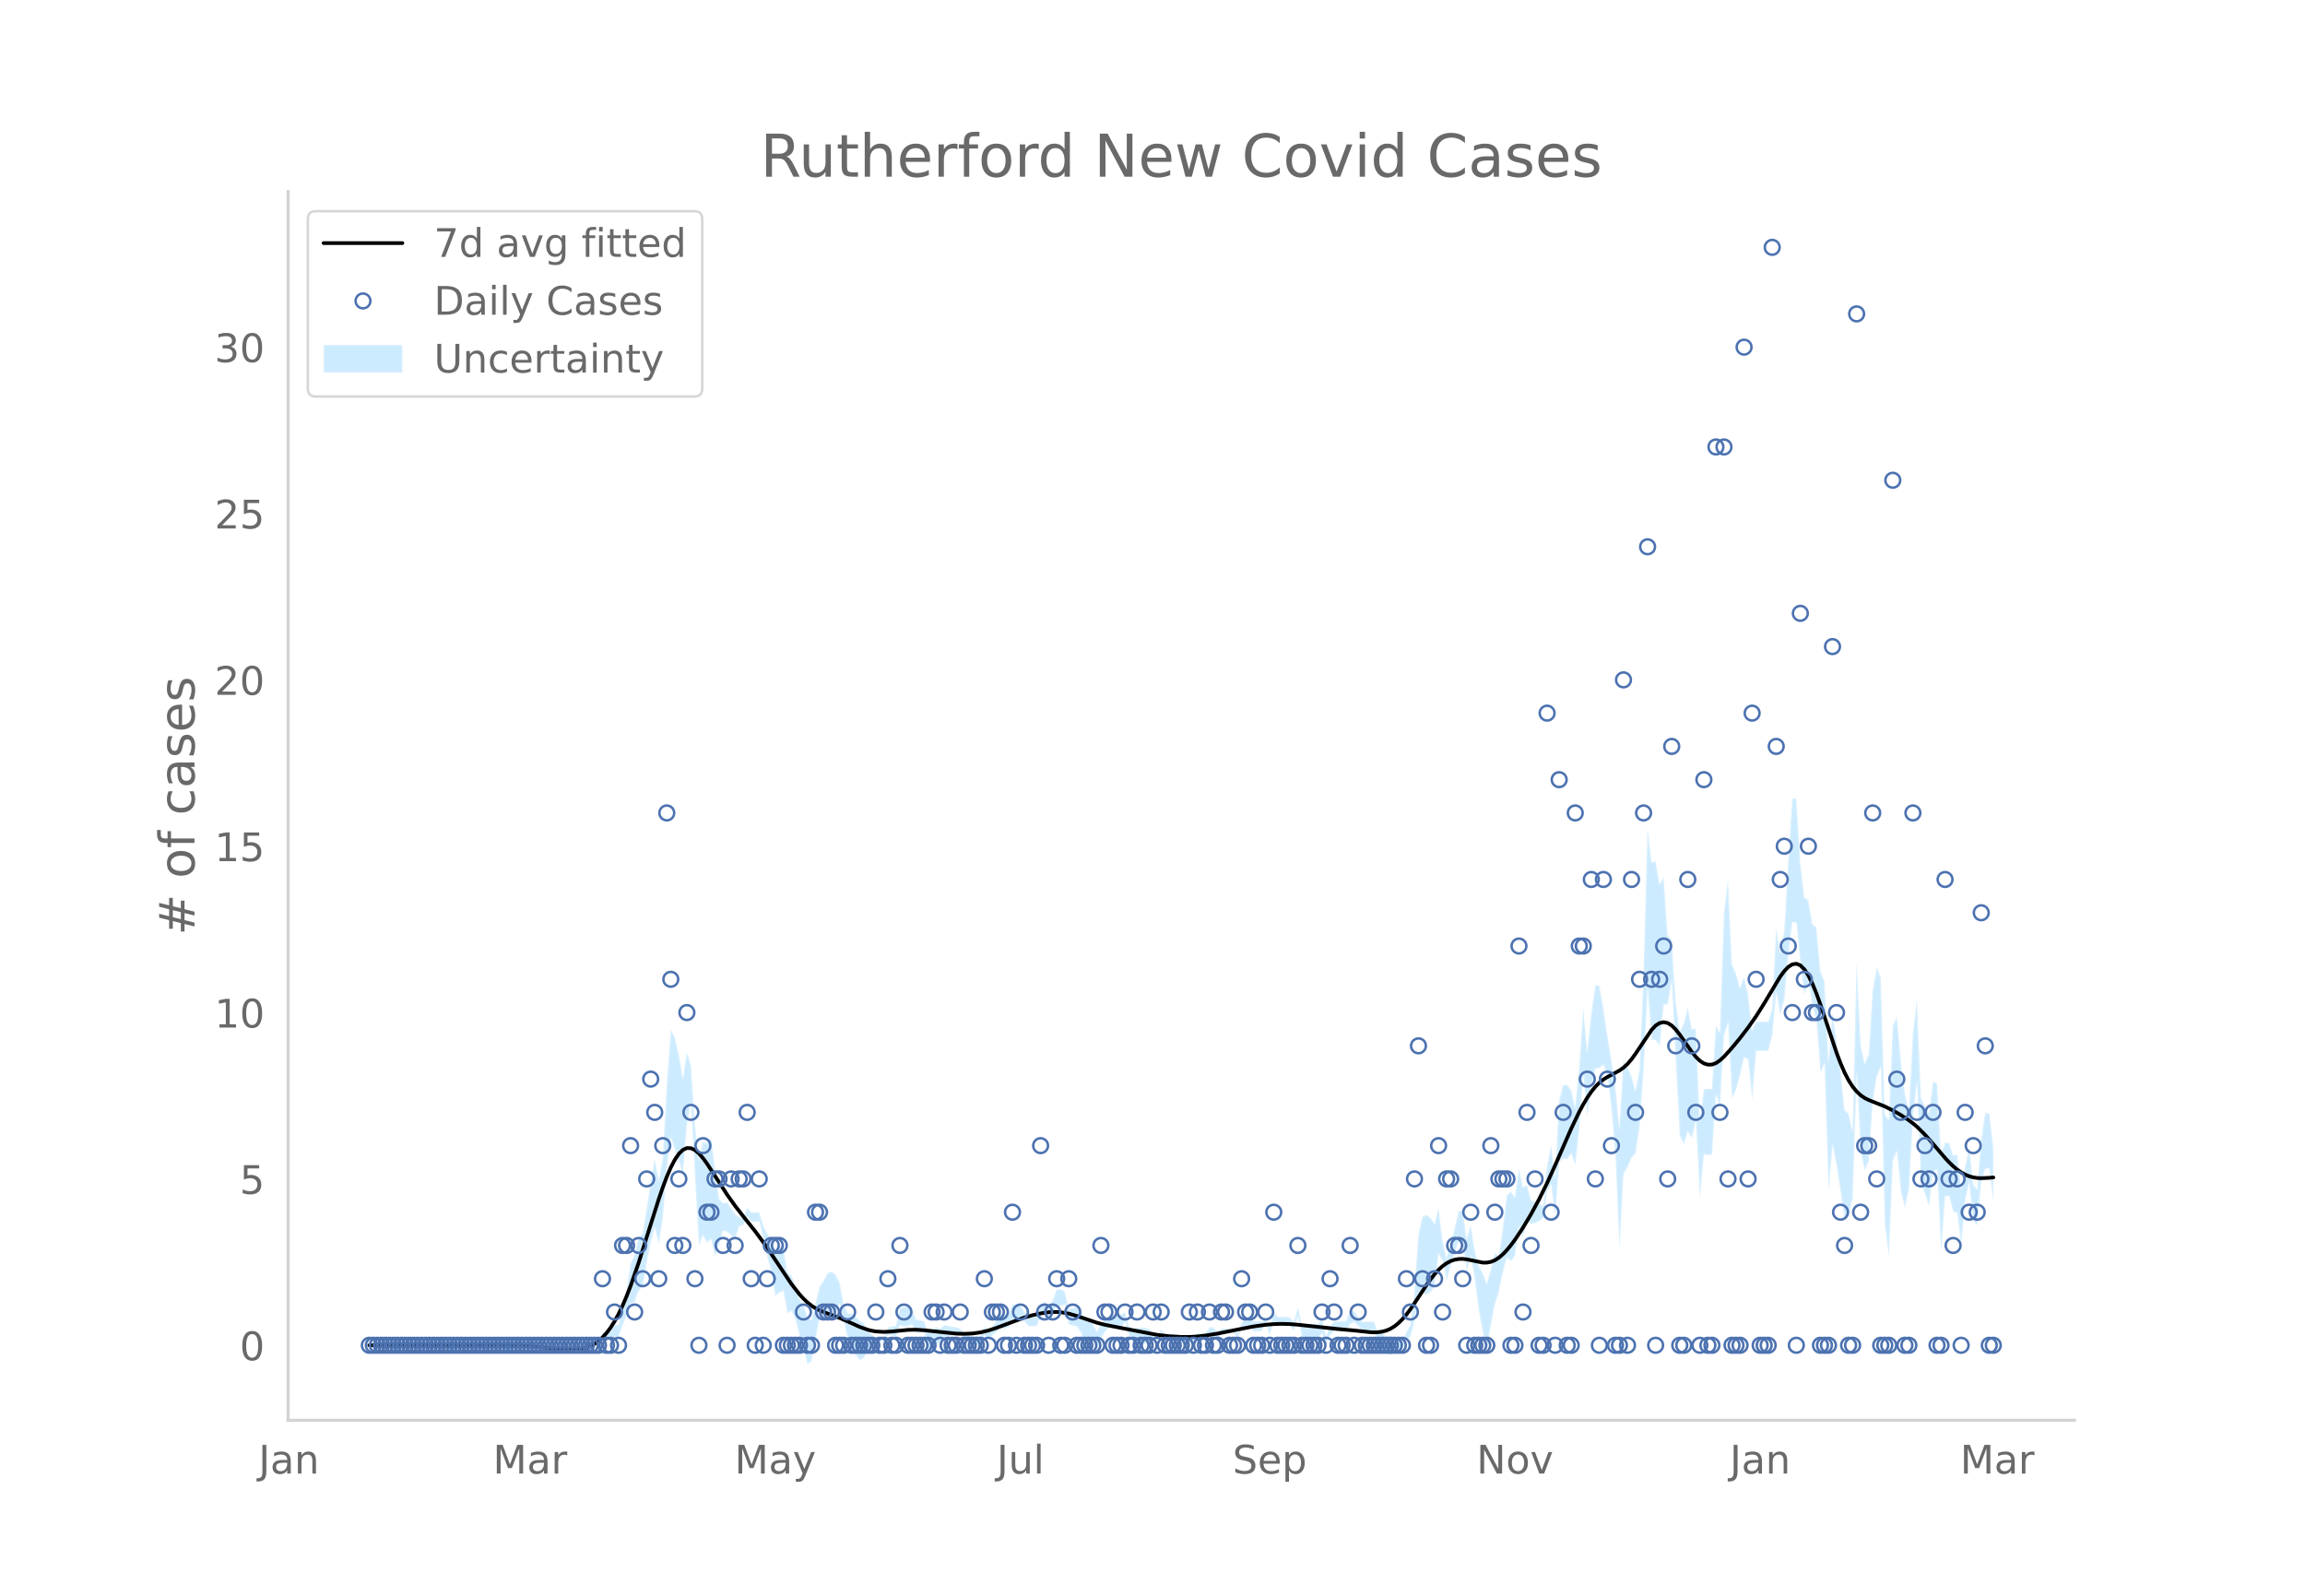 <svg height="864" viewBox="0 0 936 648" width="1248" xmlns="http://www.w3.org/2000/svg" xmlns:xlink="http://www.w3.org/1999/xlink"><defs><style>*{stroke-linecap:butt;stroke-linejoin:round}</style></defs><g id="figure_1"><path d="M0 648h936V0H0z" style="fill:#fff" id="patch_1"/><g id="axes_1"><path d="M117 576.72h725.4V77.76H117z" style="fill:none" id="patch_2"/><g id="PolyCollection_1"><defs><path d="M151.605-101.726H243.015l1.632-2.401 1.632.425 1.633.18 1.632-1.575h1.632l1.632-4.71 1.633-4.13 1.632-4.778 1.632-.483 1.633-4.609 1.632-1.807 1.632-9.487 1.633-8.314 1.632-6.167 1.632 6.83 1.633-10.314 1.632-20.37 1.632-12.492 1.633 4.576 1.632 4.642 1.632 5.85 1.632-20.412 1.633-8.908 1.632 29.588 1.632 28.3 1.633-4.037 1.632 2.988 1.632-1.477 1.633 7.02 1.632-4.824 1.632-5.595 1.633.366 1.632 1.5 1.632 1.464 1.633-5.136 1.632-.552 1.632-3.308 1.632 1.93H308.307l1.632 6.362 1.633 8.025 1.632 5.922 1.632 10.05 1.633-1.51 1.632-.748 1.632 9.149 1.633-1.044 1.632 3.559 1.632 6.273 1.633 5.303 1.632 6.652 1.632-1.325 1.632-8.808 1.633-8.602 1.632-1.514 1.632-.679 1.633.594 1.632-1.211 1.632-3.177 1.633 6.394 1.632 8.153 1.632 3.552 1.633 2.797 1.632 2.154 1.632-.939 1.633-2.81 1.632-1.93 1.632-.826 1.633-.79 1.632-.729 1.632-2.401 1.632.425 1.633.18 1.632-4.356 1.632.475 1.633-.113 1.632-.765 1.632 3.59 1.633-.333 1.632-.429 1.632 7.226 1.633.474 1.632-2.305 1.632-.901 1.633-2.171 1.632-.308 1.632-.411 1.632-.218 1.633-.577 1.632 1.93h1.632l1.633 2.507 1.632.218h1.632l1.633-3.86 1.632 1.652 1.632-1.652 1.633-1.322 1.632-1.388h1.632l1.633-.542 1.632-3.082 1.632-.298 1.632-.406 1.633 1.441 1.632 1.93H420.937l1.632-3.86 1.632-1.515 1.633 1.93 1.632-1.578 1.632-3.136h1.633l1.632-.724 1.632 8.146 1.633.475 1.632.262 1.632 2.507 1.632 4.388 1.633-.39 1.632-1.657 1.632 4.54 1.633-4.335 1.632-2.708 1.632-1.93 1.633.352 1.632.19 1.632.061 1.633-3.042 1.632 5.79 1.632 2.79 1.633.456 1.632.164 1.632-.08 1.632-.349 1.633-2.157 1.632-.73 1.632-1.2 1.633 1.93h4.897l1.632 2.314 1.632.218 1.633-.3h1.632l1.632-1.93H489.494l1.632-1.503 1.633.117 1.632 1.686 1.632-2.23h1.632l1.633-.09 1.632-.212 1.632 2.142 1.633-3.47 1.632-1.426 1.632.352 1.633 1.89 1.632-.085 1.632-.133 1.633-2.828 1.632 4.287 1.632-5.366 1.633 1.93h1.632l1.632-.047 1.632-.1 1.633 2.03 1.632-5.79 1.632 8.229 1.633.352 1.632.19 1.632.061 1.633-.06 1.632-1.93 1.632 4.639 1.633-3.86 1.632-1.737 1.632.133 1.633.085 1.632.04 1.632-3.16 1.632-.7 1.633 1.578 1.632 1.93H558.051l1.632 6.902 1.633.147 1.632 2.334 1.632.197 1.633-.197 1.632-.674 1.632-1.883 1.633-3.283 1.632-1.03 1.632-6.34 1.632-10.958 1.633-.561 1.632.85 1.632-1.181 1.633-2.383 1.632-13.025 1.632 2.517 1.633 8.147 1.632-5.79 1.632-5.454 1.633-4.627 1.632.504 1.632 11.444 1.633-5.79 1.632 9.179 1.632 12.712 1.632 8.75 1.633 7.248 1.632-9.87 1.632-8.662 1.633-4.946 1.632-8.169 1.632-5.7 1.633 1.27 1.632-2.073 1.632-11.736 1.633 4.091 1.632-6.78 1.632 1.502 1.633-.462 1.632-.729 1.632-1.228 1.633-10.858 1.632-2.926 1.632 13.487 1.632-22.439 1.633-1.404 1.632.112 1.632-2.17 1.633 4.623 1.632-14.523 1.632-22.484 1.633 17.304 1.632-11.812 1.632-7.649 1.633-.21 1.632-1.424 1.632 4.375 1.633 13.354 1.632 19.643 1.632 37.315 1.632-30.154 1.633-2.785 1.632-3.835 1.632-1.883 1.633-10.74 1.632-22.716 1.632-33.543 1.633 20.808 1.632.257 1.632 2.428 1.633-16.763 1.632-.194 1.632-9.513 1.633 32.758 1.632 30.17 1.632 3.473 1.632-5.241 1.633 2.871 1.632-7.49 1.632 31.689 1.633-17.783 1.632.266 1.632-.159 1.633-24.289 1.632 4.63 1.632-28.587 1.633-5.46 1.632 30.77 1.632-3.53 1.633-5.895 1.632-7.205 1.632 1 1.632 16.176 1.633-19.69 1.632-.014 1.632-.03 1.633-.045 1.632-6.179 1.632-17.487 1.633 9.182 1.632-6.23 1.632-18.002 1.633-13.529 1.632.26 1.632 16.225 1.633 12.871 1.632-4.914 1.632 9.65 1.632 6.222 1.633 20.822 1.632-3.884 1.632 52.106 1.633-18.833 1.632 8.265 1.632 10.583 1.633 11.384 1.632-1.738 1.632-6.828 1.633-50.96 1.632 32.093 1.632 7.512 1.633-3.82 1.632-24.288 1.632-9.887 1.633-4.221 1.632 64.178 1.632 13.032 1.632-38.858 1.633-3.973 1.632 16.644 1.632 6.29 1.633-7.635 1.632-29.469 1.632-13.836 1.633 41.36 1.632 4.14 1.632 4.942 1.633-14.082 1.632-.715 1.632 33.177 1.633-22.524 1.632-.049 1.632 6.348 1.632.42 1.633 13.366L798-160.324l1.632-7.62 1.633 15.697 1.632 1.833 1.632-17.809 1.633-5.037 1.632-.378 1.632 13.317v-21.77l-1.632-13.705-1.632-.378-1.633 10.403-1.632 20.792-1.632-2.027-1.633-15.183-1.632 7.82-1.632 8.846-1.633-13.654-1.632.42-1.632-5.232-1.632-.05-1.633 4.497-1.632-28.583-1.632-.716-1.633 12.939-1.632-2.778-1.632-3.58-1.633-39.701-1.632 13.184-1.632 32.292-1.633-7.635-1.632-13.01-1.632-18.097-1.633 3.747-1.632 38.343-1.632-2.409-1.632-55.482-1.633-4.221-1.632 9.412-1.632 25.893-1.633 3.9-1.632-7.927-1.632-33.528-1.633 68.7-1.632-6.827-1.632-1.738-1.633-15.637-1.632-12.576-1.632-11.036-1.633 19.767-1.632-32.814-1.632-3.884-1.633-17.778-1.632-1.499-1.632-9.65-1.632-1.054-1.633-14.15-1.632-26.235-1.632.26-1.633 25.071-1.632 28.32-1.632 9.21-1.633-10.119-1.632 32.693-1.632 5.402-1.633-.045-1.632-.03-1.632-.015-1.633 3.471-1.632-14.703-1.632-6.721-1.632 4.375-1.633-5.895-1.632-3.53-1.632-34.851-1.633 13.84-1.632 48.614-1.632-3.09-1.633 25.891-1.632-.159-1.632.266-1.633 13.098-1.632-37.792-1.632.23-1.633-8.709-1.632 6.34-1.632 3.473-1.632-12.291-1.633-25.143-1.632-1.793-1.632-23.354-1.633 2.537-1.632-9.152-1.632.258-1.633-13.933-1.632 59.097-1.632 39.046-1.633 8.56-1.632-5.744-1.632-3.835-1.633-2.784-1.632 27.746-1.632-16.725-1.632-11.238-1.633-9.806-1.632-11.065-1.632-9.144-1.633-.21-1.632 11.651-1.632 15.208-1.633-17.436-1.632 23.836-1.632 16.358-1.633-6.958-1.632-2.17-1.632.112-1.633 6.317-1.632 31.6-1.632-13.532-1.632 8.654-1.633 16.162-1.632-1.228-1.632-.73-1.633-.461-1.632-6.218-1.632.94-1.633-7.489-1.632 11.424-1.632-2.073-1.633 1.27-1.632 13.6-1.632 11.132-1.633-1.086-1.632 6.778-1.632 5.57-1.633-4.333-1.632-2.83-1.632-6.587-1.632-10.122-1.633 5.79-1.632-11.716-1.632.505-1.633 6.952-1.632 6.127-1.632 5.79-1.633-7.293-1.632-12.924-1.632 6.276-1.633-2.383-1.632-1.181-1.632.85-1.633 7.159-1.632 23.782-1.632 12.96-1.632 2.83-1.633 4.437-1.632-1.883-1.632-.673-1.633-.198-1.632.198-1.632-1.527-1.633.147-1.632-4.678H553.154l-1.632-1.93-1.633-2.282-1.632-.7-1.632 4.56-1.632.04-1.633.085-1.632.133-1.632 2.124-1.633 3.86-1.632-6.941-1.632 1.93-1.633-.061-1.632.06-1.632.191-1.633.352-1.632-7.21-1.632 5.79-1.633-1.832-1.632-.099-1.632-.048h-1.632l-1.633-1.93-1.632 6.215-1.632-3.433-1.633 1.032-1.632-.133-1.632-.085-1.633-1.97-1.632.352-1.632 2.434-1.633 4.25-1.632-1.717-1.632-.213-1.633-.09h-1.632l-1.632 1.63-1.632-2.174-1.633.117-1.632 2.357H486.229l-1.632 1.93h-1.632l-1.633-.3-1.632.218-1.632-1.545H473.17l-1.633-1.93-1.632 2.659-1.632-.73-1.633-2.157-1.632-.348-1.632-.081-1.632.164-1.633.455-1.632-1.069-1.632-5.79-1.633.818-1.632.06-1.632.191-1.633.352-1.632 1.93-1.632 1.152-1.633 3.385-1.632-3.18-1.632-1.657-1.633-.39-1.632-3.332-1.632-1.353-1.632.262-1.633.475-1.632-7.294-1.632-.725h-1.633l-1.632 4.585-1.632 2.282-1.633-1.93-1.632 2.345-1.632 3.86H417.672l-1.632-1.93-1.633-2.42-1.632-.405-1.632-.298-1.632 4.638-1.633-.542h-1.632l-1.632 2.472-1.633 2.539-1.632 2.207-1.632-2.207-1.633 3.86h-1.632l-1.632.218-1.633-1.354h-1.632l-1.632-1.93-1.633-.576-1.632-.218-1.632-.411-1.632-.309-1.633 1.69-1.632-.902-1.632 1.555-1.633.475-1.632-4.355-1.632-.429-1.633-.333-1.632-4.13-1.632-.765-1.633-.113-1.632.475-1.632 7.225-1.633.18-1.632.424-1.632 5.32-1.632-.73-1.633-.79-1.632-.826-1.632-1.93-1.633-2.81-1.632-.94-1.632-1.705-1.633-1.063-1.632-.308-1.632-3.427-1.633-9.046-1.632-3.177-1.632-1.211-1.633.594-1.632 3.18-1.632 2.347-1.633 6.838-1.632 6.633-1.632-1.326-1.632-4.928-1.633-2.417-1.632-5.307-1.632-4.161-1.633-1.044-1.632-10.15-1.632-.75-1.633 2.35-1.632-5.389-1.632-1.798-1.633-3.556-1.632-5.218H305.042l-1.632-1.93-1.632 4.412-1.632-.552-1.633-1.275-1.632-2.397-1.632-2.36-1.633.367-1.632-1.736-1.632-12.543-1.633-12.28-1.632 2.382-1.632-.872-1.633 7.543-1.632-14.16-1.632-24.453-1.633-5.047-1.632 10.468-1.632-9.59-1.632-6.939-1.633-3.144-1.632 22.248-1.632 29.81-1.633 8.986-1.632-8.61-1.632 9.275-1.633 10.986-1.632 9.812-1.632 2.053-1.633 6.971-1.632 3.378-1.632 10.663-1.633 7.45-1.632 6.869h-1.632l-1.632 2.286-1.633.18-1.632.424-1.632 5.32H151.605z" id="m4fa71b7ec3" style="stroke:#fff;stroke-opacity:.2"/></defs><g clip-path="url(#pabcea46f36)"><use style="fill:#089fff;fill-opacity:.2;stroke:#fff;stroke-opacity:.2" xlink:href="#m4fa71b7ec3" y="648"/></g></g><path clip-path="url(#pabcea46f36)" d="M149.973 546.274l58.763.064 6.53.335 6.529.585 8.161.752 3.265.023 1.632-.132 1.632-.265 1.633-.428 1.632-.627 1.632-.867 1.633-1.143 1.632-1.454 1.632-1.795 1.633-2.17 1.632-2.57 1.632-2.986 1.632-3.408 1.633-3.83 1.632-4.214 3.265-9.389 4.897-15.55 3.264-10.265 1.633-4.765 1.632-4.337 1.632-3.777 1.633-3.13 1.632-2.404 1.632-1.598 1.632-.743 1.633.056 1.632.77 1.632 1.39 1.633 1.88 1.632 2.235 3.265 4.997 4.897 7.586 3.264 4.58 3.265 4.198 4.897 6.138 3.264 4.421 3.265 4.748 8.162 12.202 3.264 4.179 1.633 1.783 1.632 1.548 1.632 1.297 1.632 1.044 1.633.84 3.264 1.312 4.897 1.81 3.265 1.41 4.897 2.217 3.265 1.147 1.632.408 1.632.276 3.265.198 3.264-.179 6.53-.643 3.264-.072 3.265.21 13.058 1.37 3.265.087 3.265-.132 3.264-.441 3.265-.767 3.265-1.065 11.426-4.241 3.264-.927 3.265-.73 3.265-.47 3.264-.117 1.633.108 3.264.577 3.265.944 8.161 2.746 3.265.846 6.53 1.284 14.69 2.796 4.897.566 4.897.29 3.265-.003 3.264-.192 3.265-.372 4.897-.797 8.161-1.64 6.53-1.267 4.897-.678 3.264-.27 3.265-.097 3.264.086 3.265.26 16.323 1.75 6.53.59 6.529.698 1.632.06 1.632-.063 1.633-.23 1.632-.44 1.632-.694 1.633-.984 1.632-1.305 1.632-1.612 1.633-1.896 1.632-2.156 3.264-4.882 3.265-4.964 1.632-2.29 1.633-2.08 1.632-1.81 1.632-1.49 1.633-1.17 1.632-.863 1.632-.565 1.633-.285 1.632-.037 1.632.173 6.53 1.329 1.632-.004 1.632-.3 1.632-.652 1.633-1.043 1.632-1.402 1.632-1.713 1.633-1.975 1.632-2.193 3.265-4.92 3.264-5.469 3.265-6.006 3.265-6.66 3.264-7.198 6.53-14.896 3.264-6.805 1.632-3.04 1.633-2.729 1.632-2.39 1.632-2.033 1.633-1.655 1.632-1.283 1.632-1.01 4.897-2.636 1.632-1.156 1.633-1.495 1.632-1.915 1.632-2.25 6.53-9.713 1.632-1.723 1.632-1.04 1.633-.334 1.632.35 1.632 1.013 1.633 1.628 1.632 2.08 4.897 7.012 1.632 2.006 1.632 1.592 1.633 1.06 1.632.508 1.632-.043 1.633-.59 1.632-1.11 1.632-1.503 3.265-3.599 3.265-3.956 3.264-4.254 3.265-4.634 3.264-5.193 6.53-10.91 1.632-2.213 1.632-1.698 1.633-1.032 1.632-.245 1.632.656 1.633 1.629 1.632 2.526 1.632 3.31 1.632 3.978 1.633 4.517 6.53 19.527 1.631 4.301 1.633 3.771 1.632 3.14 1.632 2.539 1.633 1.998 1.632 1.52 1.632 1.115 1.633.82 6.529 2.6 3.264 1.614 3.265 1.87 3.265 2.15 1.632 1.225 1.632 1.373 3.265 3.245 3.265 3.71 4.897 5.735 1.632 1.75 1.632 1.581 1.632 1.381 1.633 1.151 1.632.901 1.632.664 1.633.448 1.632.253 1.632.085 3.265-.156 1.632-.144" style="fill:none;stroke:#000;stroke-linecap:round;stroke-width:1.5" id="line2d_1"/><g id="line2d_2"><defs><path d="M0 3a3 3 0 1 0 0-6 3 3 0 0 0 0 6z" id="meb717a0ac0" style="stroke:#4c72b0"/></defs><g clip-path="url(#pabcea46f36)"><use style="fill-opacity:0;stroke:#4c72b0" x="149.973" xlink:href="#meb717a0ac0" y="546.274"/><use style="fill-opacity:0;stroke:#4c72b0" x="151.605" xlink:href="#meb717a0ac0" y="546.274"/><use style="fill-opacity:0;stroke:#4c72b0" x="153.237" xlink:href="#meb717a0ac0" y="546.274"/><use style="fill-opacity:0;stroke:#4c72b0" x="154.87" xlink:href="#meb717a0ac0" y="546.274"/><use style="fill-opacity:0;stroke:#4c72b0" x="156.502" xlink:href="#meb717a0ac0" y="546.274"/><use style="fill-opacity:0;stroke:#4c72b0" x="158.134" xlink:href="#meb717a0ac0" y="546.274"/><use style="fill-opacity:0;stroke:#4c72b0" x="159.767" xlink:href="#meb717a0ac0" y="546.274"/><use style="fill-opacity:0;stroke:#4c72b0" x="161.399" xlink:href="#meb717a0ac0" y="546.274"/><use style="fill-opacity:0;stroke:#4c72b0" x="163.031" xlink:href="#meb717a0ac0" y="546.274"/><use style="fill-opacity:0;stroke:#4c72b0" x="164.664" xlink:href="#meb717a0ac0" y="546.274"/><use style="fill-opacity:0;stroke:#4c72b0" x="166.296" xlink:href="#meb717a0ac0" y="546.274"/><use style="fill-opacity:0;stroke:#4c72b0" x="167.928" xlink:href="#meb717a0ac0" y="546.274"/><use style="fill-opacity:0;stroke:#4c72b0" x="169.56" xlink:href="#meb717a0ac0" y="546.274"/><use style="fill-opacity:0;stroke:#4c72b0" x="171.193" xlink:href="#meb717a0ac0" y="546.274"/><use style="fill-opacity:0;stroke:#4c72b0" x="172.825" xlink:href="#meb717a0ac0" y="546.274"/><use style="fill-opacity:0;stroke:#4c72b0" x="174.457" xlink:href="#meb717a0ac0" y="546.274"/><use style="fill-opacity:0;stroke:#4c72b0" x="176.09" xlink:href="#meb717a0ac0" y="546.274"/><use style="fill-opacity:0;stroke:#4c72b0" x="177.722" xlink:href="#meb717a0ac0" y="546.274"/><use style="fill-opacity:0;stroke:#4c72b0" x="179.354" xlink:href="#meb717a0ac0" y="546.274"/><use style="fill-opacity:0;stroke:#4c72b0" x="180.987" xlink:href="#meb717a0ac0" y="546.274"/><use style="fill-opacity:0;stroke:#4c72b0" x="182.619" xlink:href="#meb717a0ac0" y="546.274"/><use style="fill-opacity:0;stroke:#4c72b0" x="184.251" xlink:href="#meb717a0ac0" y="546.274"/><use style="fill-opacity:0;stroke:#4c72b0" x="185.884" xlink:href="#meb717a0ac0" y="546.274"/><use style="fill-opacity:0;stroke:#4c72b0" x="187.516" xlink:href="#meb717a0ac0" y="546.274"/><use style="fill-opacity:0;stroke:#4c72b0" x="189.148" xlink:href="#meb717a0ac0" y="546.274"/><use style="fill-opacity:0;stroke:#4c72b0" x="190.781" xlink:href="#meb717a0ac0" y="546.274"/><use style="fill-opacity:0;stroke:#4c72b0" x="192.413" xlink:href="#meb717a0ac0" y="546.274"/><use style="fill-opacity:0;stroke:#4c72b0" x="194.045" xlink:href="#meb717a0ac0" y="546.274"/><use style="fill-opacity:0;stroke:#4c72b0" x="195.677" xlink:href="#meb717a0ac0" y="546.274"/><use style="fill-opacity:0;stroke:#4c72b0" x="197.31" xlink:href="#meb717a0ac0" y="546.274"/><use style="fill-opacity:0;stroke:#4c72b0" x="198.942" xlink:href="#meb717a0ac0" y="546.274"/><use style="fill-opacity:0;stroke:#4c72b0" x="200.574" xlink:href="#meb717a0ac0" y="546.274"/><use style="fill-opacity:0;stroke:#4c72b0" x="202.207" xlink:href="#meb717a0ac0" y="546.274"/><use style="fill-opacity:0;stroke:#4c72b0" x="203.839" xlink:href="#meb717a0ac0" y="546.274"/><use style="fill-opacity:0;stroke:#4c72b0" x="205.471" xlink:href="#meb717a0ac0" y="546.274"/><use style="fill-opacity:0;stroke:#4c72b0" x="207.104" xlink:href="#meb717a0ac0" y="546.274"/><use style="fill-opacity:0;stroke:#4c72b0" x="208.736" xlink:href="#meb717a0ac0" y="546.274"/><use style="fill-opacity:0;stroke:#4c72b0" x="210.368" xlink:href="#meb717a0ac0" y="546.274"/><use style="fill-opacity:0;stroke:#4c72b0" x="212.001" xlink:href="#meb717a0ac0" y="546.274"/><use style="fill-opacity:0;stroke:#4c72b0" x="213.633" xlink:href="#meb717a0ac0" y="546.274"/><use style="fill-opacity:0;stroke:#4c72b0" x="215.265" xlink:href="#meb717a0ac0" y="546.274"/><use style="fill-opacity:0;stroke:#4c72b0" x="216.898" xlink:href="#meb717a0ac0" y="546.274"/><use style="fill-opacity:0;stroke:#4c72b0" x="218.53" xlink:href="#meb717a0ac0" y="546.274"/><use style="fill-opacity:0;stroke:#4c72b0" x="220.162" xlink:href="#meb717a0ac0" y="546.274"/><use style="fill-opacity:0;stroke:#4c72b0" x="221.795" xlink:href="#meb717a0ac0" y="546.274"/><use style="fill-opacity:0;stroke:#4c72b0" x="223.427" xlink:href="#meb717a0ac0" y="546.274"/><use style="fill-opacity:0;stroke:#4c72b0" x="225.059" xlink:href="#meb717a0ac0" y="546.274"/><use style="fill-opacity:0;stroke:#4c72b0" x="226.691" xlink:href="#meb717a0ac0" y="546.274"/><use style="fill-opacity:0;stroke:#4c72b0" x="228.324" xlink:href="#meb717a0ac0" y="546.274"/><use style="fill-opacity:0;stroke:#4c72b0" x="229.956" xlink:href="#meb717a0ac0" y="546.274"/><use style="fill-opacity:0;stroke:#4c72b0" x="231.588" xlink:href="#meb717a0ac0" y="546.274"/><use style="fill-opacity:0;stroke:#4c72b0" x="233.221" xlink:href="#meb717a0ac0" y="546.274"/><use style="fill-opacity:0;stroke:#4c72b0" x="234.853" xlink:href="#meb717a0ac0" y="546.274"/><use style="fill-opacity:0;stroke:#4c72b0" x="236.485" xlink:href="#meb717a0ac0" y="546.274"/><use style="fill-opacity:0;stroke:#4c72b0" x="238.118" xlink:href="#meb717a0ac0" y="546.274"/><use style="fill-opacity:0;stroke:#4c72b0" x="239.75" xlink:href="#meb717a0ac0" y="546.274"/><use style="fill-opacity:0;stroke:#4c72b0" x="241.382" xlink:href="#meb717a0ac0" y="546.274"/><use style="fill-opacity:0;stroke:#4c72b0" x="243.015" xlink:href="#meb717a0ac0" y="546.274"/><use style="fill-opacity:0;stroke:#4c72b0" x="244.647" xlink:href="#meb717a0ac0" y="519.254"/><use style="fill-opacity:0;stroke:#4c72b0" x="246.279" xlink:href="#meb717a0ac0" y="546.274"/><use style="fill-opacity:0;stroke:#4c72b0" x="247.912" xlink:href="#meb717a0ac0" y="546.274"/><use style="fill-opacity:0;stroke:#4c72b0" x="249.544" xlink:href="#meb717a0ac0" y="532.764"/><use style="fill-opacity:0;stroke:#4c72b0" x="251.176" xlink:href="#meb717a0ac0" y="546.274"/><use style="fill-opacity:0;stroke:#4c72b0" x="252.808" xlink:href="#meb717a0ac0" y="505.744"/><use style="fill-opacity:0;stroke:#4c72b0" x="254.441" xlink:href="#meb717a0ac0" y="505.744"/><use style="fill-opacity:0;stroke:#4c72b0" x="256.073" xlink:href="#meb717a0ac0" y="465.213"/><use style="fill-opacity:0;stroke:#4c72b0" x="257.705" xlink:href="#meb717a0ac0" y="532.764"/><use style="fill-opacity:0;stroke:#4c72b0" x="259.338" xlink:href="#meb717a0ac0" y="505.744"/><use style="fill-opacity:0;stroke:#4c72b0" x="260.97" xlink:href="#meb717a0ac0" y="519.254"/><use style="fill-opacity:0;stroke:#4c72b0" x="262.602" xlink:href="#meb717a0ac0" y="478.723"/><use style="fill-opacity:0;stroke:#4c72b0" x="264.235" xlink:href="#meb717a0ac0" y="438.193"/><use style="fill-opacity:0;stroke:#4c72b0" x="265.867" xlink:href="#meb717a0ac0" y="451.703"/><use style="fill-opacity:0;stroke:#4c72b0" x="267.499" xlink:href="#meb717a0ac0" y="519.254"/><use style="fill-opacity:0;stroke:#4c72b0" x="269.132" xlink:href="#meb717a0ac0" y="465.213"/><use style="fill-opacity:0;stroke:#4c72b0" x="270.764" xlink:href="#meb717a0ac0" y="330.112"/><use style="fill-opacity:0;stroke:#4c72b0" x="272.396" xlink:href="#meb717a0ac0" y="397.663"/><use style="fill-opacity:0;stroke:#4c72b0" x="274.029" xlink:href="#meb717a0ac0" y="505.744"/><use style="fill-opacity:0;stroke:#4c72b0" x="275.661" xlink:href="#meb717a0ac0" y="478.723"/><use style="fill-opacity:0;stroke:#4c72b0" x="277.293" xlink:href="#meb717a0ac0" y="505.744"/><use style="fill-opacity:0;stroke:#4c72b0" x="278.925" xlink:href="#meb717a0ac0" y="411.173"/><use style="fill-opacity:0;stroke:#4c72b0" x="280.558" xlink:href="#meb717a0ac0" y="451.703"/><use style="fill-opacity:0;stroke:#4c72b0" x="282.19" xlink:href="#meb717a0ac0" y="519.254"/><use style="fill-opacity:0;stroke:#4c72b0" x="283.822" xlink:href="#meb717a0ac0" y="546.274"/><use style="fill-opacity:0;stroke:#4c72b0" x="285.455" xlink:href="#meb717a0ac0" y="465.213"/><use style="fill-opacity:0;stroke:#4c72b0" x="287.087" xlink:href="#meb717a0ac0" y="492.234"/><use style="fill-opacity:0;stroke:#4c72b0" x="288.719" xlink:href="#meb717a0ac0" y="492.234"/><use style="fill-opacity:0;stroke:#4c72b0" x="290.352" xlink:href="#meb717a0ac0" y="478.723"/><use style="fill-opacity:0;stroke:#4c72b0" x="291.984" xlink:href="#meb717a0ac0" y="478.723"/><use style="fill-opacity:0;stroke:#4c72b0" x="293.616" xlink:href="#meb717a0ac0" y="505.744"/><use style="fill-opacity:0;stroke:#4c72b0" x="295.249" xlink:href="#meb717a0ac0" y="546.274"/><use style="fill-opacity:0;stroke:#4c72b0" x="296.881" xlink:href="#meb717a0ac0" y="478.723"/><use style="fill-opacity:0;stroke:#4c72b0" x="298.513" xlink:href="#meb717a0ac0" y="505.744"/><use style="fill-opacity:0;stroke:#4c72b0" x="300.146" xlink:href="#meb717a0ac0" y="478.723"/><use style="fill-opacity:0;stroke:#4c72b0" x="301.778" xlink:href="#meb717a0ac0" y="478.723"/><use style="fill-opacity:0;stroke:#4c72b0" x="303.41" xlink:href="#meb717a0ac0" y="451.703"/><use style="fill-opacity:0;stroke:#4c72b0" x="305.042" xlink:href="#meb717a0ac0" y="519.254"/><use style="fill-opacity:0;stroke:#4c72b0" x="306.675" xlink:href="#meb717a0ac0" y="546.274"/><use style="fill-opacity:0;stroke:#4c72b0" x="308.307" xlink:href="#meb717a0ac0" y="478.723"/><use style="fill-opacity:0;stroke:#4c72b0" x="309.939" xlink:href="#meb717a0ac0" y="546.274"/><use style="fill-opacity:0;stroke:#4c72b0" x="311.572" xlink:href="#meb717a0ac0" y="519.254"/><use style="fill-opacity:0;stroke:#4c72b0" x="313.204" xlink:href="#meb717a0ac0" y="505.744"/><use style="fill-opacity:0;stroke:#4c72b0" x="314.836" xlink:href="#meb717a0ac0" y="505.744"/><use style="fill-opacity:0;stroke:#4c72b0" x="316.469" xlink:href="#meb717a0ac0" y="505.744"/><use style="fill-opacity:0;stroke:#4c72b0" x="318.101" xlink:href="#meb717a0ac0" y="546.274"/><use style="fill-opacity:0;stroke:#4c72b0" x="319.733" xlink:href="#meb717a0ac0" y="546.274"/><use style="fill-opacity:0;stroke:#4c72b0" x="321.366" xlink:href="#meb717a0ac0" y="546.274"/><use style="fill-opacity:0;stroke:#4c72b0" x="322.998" xlink:href="#meb717a0ac0" y="546.274"/><use style="fill-opacity:0;stroke:#4c72b0" x="324.63" xlink:href="#meb717a0ac0" y="546.274"/><use style="fill-opacity:0;stroke:#4c72b0" x="326.263" xlink:href="#meb717a0ac0" y="532.764"/><use style="fill-opacity:0;stroke:#4c72b0" x="327.895" xlink:href="#meb717a0ac0" y="546.274"/><use style="fill-opacity:0;stroke:#4c72b0" x="329.527" xlink:href="#meb717a0ac0" y="546.274"/><use style="fill-opacity:0;stroke:#4c72b0" x="331.159" xlink:href="#meb717a0ac0" y="492.234"/><use style="fill-opacity:0;stroke:#4c72b0" x="332.792" xlink:href="#meb717a0ac0" y="492.234"/><use style="fill-opacity:0;stroke:#4c72b0" x="334.424" xlink:href="#meb717a0ac0" y="532.764"/><use style="fill-opacity:0;stroke:#4c72b0" x="336.056" xlink:href="#meb717a0ac0" y="532.764"/><use style="fill-opacity:0;stroke:#4c72b0" x="337.689" xlink:href="#meb717a0ac0" y="532.764"/><use style="fill-opacity:0;stroke:#4c72b0" x="339.321" xlink:href="#meb717a0ac0" y="546.274"/><use style="fill-opacity:0;stroke:#4c72b0" x="340.953" xlink:href="#meb717a0ac0" y="546.274"/><use style="fill-opacity:0;stroke:#4c72b0" x="342.586" xlink:href="#meb717a0ac0" y="546.274"/><use style="fill-opacity:0;stroke:#4c72b0" x="344.218" xlink:href="#meb717a0ac0" y="532.764"/><use style="fill-opacity:0;stroke:#4c72b0" x="345.85" xlink:href="#meb717a0ac0" y="546.274"/><use style="fill-opacity:0;stroke:#4c72b0" x="347.483" xlink:href="#meb717a0ac0" y="546.274"/><use style="fill-opacity:0;stroke:#4c72b0" x="349.115" xlink:href="#meb717a0ac0" y="546.274"/><use style="fill-opacity:0;stroke:#4c72b0" x="350.747" xlink:href="#meb717a0ac0" y="546.274"/><use style="fill-opacity:0;stroke:#4c72b0" x="352.38" xlink:href="#meb717a0ac0" y="546.274"/><use style="fill-opacity:0;stroke:#4c72b0" x="354.012" xlink:href="#meb717a0ac0" y="546.274"/><use style="fill-opacity:0;stroke:#4c72b0" x="355.644" xlink:href="#meb717a0ac0" y="532.764"/><use style="fill-opacity:0;stroke:#4c72b0" x="357.277" xlink:href="#meb717a0ac0" y="546.274"/><use style="fill-opacity:0;stroke:#4c72b0" x="358.909" xlink:href="#meb717a0ac0" y="546.274"/><use style="fill-opacity:0;stroke:#4c72b0" x="360.541" xlink:href="#meb717a0ac0" y="519.254"/><use style="fill-opacity:0;stroke:#4c72b0" x="362.173" xlink:href="#meb717a0ac0" y="546.274"/><use style="fill-opacity:0;stroke:#4c72b0" x="363.806" xlink:href="#meb717a0ac0" y="546.274"/><use style="fill-opacity:0;stroke:#4c72b0" x="365.438" xlink:href="#meb717a0ac0" y="505.744"/><use style="fill-opacity:0;stroke:#4c72b0" x="367.07" xlink:href="#meb717a0ac0" y="532.764"/><use style="fill-opacity:0;stroke:#4c72b0" x="368.703" xlink:href="#meb717a0ac0" y="546.274"/><use style="fill-opacity:0;stroke:#4c72b0" x="370.335" xlink:href="#meb717a0ac0" y="546.274"/><use style="fill-opacity:0;stroke:#4c72b0" x="371.967" xlink:href="#meb717a0ac0" y="546.274"/><use style="fill-opacity:0;stroke:#4c72b0" x="373.6" xlink:href="#meb717a0ac0" y="546.274"/><use style="fill-opacity:0;stroke:#4c72b0" x="375.232" xlink:href="#meb717a0ac0" y="546.274"/><use style="fill-opacity:0;stroke:#4c72b0" x="376.864" xlink:href="#meb717a0ac0" y="546.274"/><use style="fill-opacity:0;stroke:#4c72b0" x="378.497" xlink:href="#meb717a0ac0" y="532.764"/><use style="fill-opacity:0;stroke:#4c72b0" x="380.129" xlink:href="#meb717a0ac0" y="532.764"/><use style="fill-opacity:0;stroke:#4c72b0" x="381.761" xlink:href="#meb717a0ac0" y="546.274"/><use style="fill-opacity:0;stroke:#4c72b0" x="383.394" xlink:href="#meb717a0ac0" y="532.764"/><use style="fill-opacity:0;stroke:#4c72b0" x="385.026" xlink:href="#meb717a0ac0" y="546.274"/><use style="fill-opacity:0;stroke:#4c72b0" x="386.658" xlink:href="#meb717a0ac0" y="546.274"/><use style="fill-opacity:0;stroke:#4c72b0" x="388.29" xlink:href="#meb717a0ac0" y="546.274"/><use style="fill-opacity:0;stroke:#4c72b0" x="389.923" xlink:href="#meb717a0ac0" y="532.764"/><use style="fill-opacity:0;stroke:#4c72b0" x="391.555" xlink:href="#meb717a0ac0" y="546.274"/><use style="fill-opacity:0;stroke:#4c72b0" x="393.187" xlink:href="#meb717a0ac0" y="546.274"/><use style="fill-opacity:0;stroke:#4c72b0" x="394.82" xlink:href="#meb717a0ac0" y="546.274"/><use style="fill-opacity:0;stroke:#4c72b0" x="396.452" xlink:href="#meb717a0ac0" y="546.274"/><use style="fill-opacity:0;stroke:#4c72b0" x="398.084" xlink:href="#meb717a0ac0" y="546.274"/><use style="fill-opacity:0;stroke:#4c72b0" x="399.717" xlink:href="#meb717a0ac0" y="519.254"/><use style="fill-opacity:0;stroke:#4c72b0" x="401.349" xlink:href="#meb717a0ac0" y="546.274"/><use style="fill-opacity:0;stroke:#4c72b0" x="402.981" xlink:href="#meb717a0ac0" y="532.764"/><use style="fill-opacity:0;stroke:#4c72b0" x="404.614" xlink:href="#meb717a0ac0" y="532.764"/><use style="fill-opacity:0;stroke:#4c72b0" x="406.246" xlink:href="#meb717a0ac0" y="532.764"/><use style="fill-opacity:0;stroke:#4c72b0" x="407.878" xlink:href="#meb717a0ac0" y="546.274"/><use style="fill-opacity:0;stroke:#4c72b0" x="409.511" xlink:href="#meb717a0ac0" y="546.274"/><use style="fill-opacity:0;stroke:#4c72b0" x="411.143" xlink:href="#meb717a0ac0" y="492.234"/><use style="fill-opacity:0;stroke:#4c72b0" x="412.775" xlink:href="#meb717a0ac0" y="546.274"/><use style="fill-opacity:0;stroke:#4c72b0" x="414.407" xlink:href="#meb717a0ac0" y="532.764"/><use style="fill-opacity:0;stroke:#4c72b0" x="416.04" xlink:href="#meb717a0ac0" y="546.274"/><use style="fill-opacity:0;stroke:#4c72b0" x="417.672" xlink:href="#meb717a0ac0" y="546.274"/><use style="fill-opacity:0;stroke:#4c72b0" x="419.304" xlink:href="#meb717a0ac0" y="546.274"/><use style="fill-opacity:0;stroke:#4c72b0" x="420.937" xlink:href="#meb717a0ac0" y="546.274"/><use style="fill-opacity:0;stroke:#4c72b0" x="422.569" xlink:href="#meb717a0ac0" y="465.213"/><use style="fill-opacity:0;stroke:#4c72b0" x="424.201" xlink:href="#meb717a0ac0" y="532.764"/><use style="fill-opacity:0;stroke:#4c72b0" x="425.834" xlink:href="#meb717a0ac0" y="546.274"/><use style="fill-opacity:0;stroke:#4c72b0" x="427.466" xlink:href="#meb717a0ac0" y="532.764"/><use style="fill-opacity:0;stroke:#4c72b0" x="429.098" xlink:href="#meb717a0ac0" y="519.254"/><use style="fill-opacity:0;stroke:#4c72b0" x="430.731" xlink:href="#meb717a0ac0" y="546.274"/><use style="fill-opacity:0;stroke:#4c72b0" x="432.363" xlink:href="#meb717a0ac0" y="546.274"/><use style="fill-opacity:0;stroke:#4c72b0" x="433.995" xlink:href="#meb717a0ac0" y="519.254"/><use style="fill-opacity:0;stroke:#4c72b0" x="435.628" xlink:href="#meb717a0ac0" y="532.764"/><use style="fill-opacity:0;stroke:#4c72b0" x="437.26" xlink:href="#meb717a0ac0" y="546.274"/><use style="fill-opacity:0;stroke:#4c72b0" x="438.892" xlink:href="#meb717a0ac0" y="546.274"/><use style="fill-opacity:0;stroke:#4c72b0" x="440.524" xlink:href="#meb717a0ac0" y="546.274"/><use style="fill-opacity:0;stroke:#4c72b0" x="442.157" xlink:href="#meb717a0ac0" y="546.274"/><use style="fill-opacity:0;stroke:#4c72b0" x="443.789" xlink:href="#meb717a0ac0" y="546.274"/><use style="fill-opacity:0;stroke:#4c72b0" x="445.421" xlink:href="#meb717a0ac0" y="546.274"/><use style="fill-opacity:0;stroke:#4c72b0" x="447.054" xlink:href="#meb717a0ac0" y="505.744"/><use style="fill-opacity:0;stroke:#4c72b0" x="448.686" xlink:href="#meb717a0ac0" y="532.764"/><use style="fill-opacity:0;stroke:#4c72b0" x="450.318" xlink:href="#meb717a0ac0" y="532.764"/><use style="fill-opacity:0;stroke:#4c72b0" x="451.951" xlink:href="#meb717a0ac0" y="546.274"/><use style="fill-opacity:0;stroke:#4c72b0" x="453.583" xlink:href="#meb717a0ac0" y="546.274"/><use style="fill-opacity:0;stroke:#4c72b0" x="455.215" xlink:href="#meb717a0ac0" y="546.274"/><use style="fill-opacity:0;stroke:#4c72b0" x="456.848" xlink:href="#meb717a0ac0" y="532.764"/><use style="fill-opacity:0;stroke:#4c72b0" x="458.48" xlink:href="#meb717a0ac0" y="546.274"/><use style="fill-opacity:0;stroke:#4c72b0" x="460.112" xlink:href="#meb717a0ac0" y="546.274"/><use style="fill-opacity:0;stroke:#4c72b0" x="461.745" xlink:href="#meb717a0ac0" y="532.764"/><use style="fill-opacity:0;stroke:#4c72b0" x="463.377" xlink:href="#meb717a0ac0" y="546.274"/><use style="fill-opacity:0;stroke:#4c72b0" x="465.009" xlink:href="#meb717a0ac0" y="546.274"/><use style="fill-opacity:0;stroke:#4c72b0" x="466.641" xlink:href="#meb717a0ac0" y="546.274"/><use style="fill-opacity:0;stroke:#4c72b0" x="468.274" xlink:href="#meb717a0ac0" y="532.764"/><use style="fill-opacity:0;stroke:#4c72b0" x="469.906" xlink:href="#meb717a0ac0" y="546.274"/><use style="fill-opacity:0;stroke:#4c72b0" x="471.538" xlink:href="#meb717a0ac0" y="532.764"/><use style="fill-opacity:0;stroke:#4c72b0" x="473.171" xlink:href="#meb717a0ac0" y="546.274"/><use style="fill-opacity:0;stroke:#4c72b0" x="474.803" xlink:href="#meb717a0ac0" y="546.274"/><use style="fill-opacity:0;stroke:#4c72b0" x="476.435" xlink:href="#meb717a0ac0" y="546.274"/><use style="fill-opacity:0;stroke:#4c72b0" x="478.068" xlink:href="#meb717a0ac0" y="546.274"/><use style="fill-opacity:0;stroke:#4c72b0" x="479.7" xlink:href="#meb717a0ac0" y="546.274"/><use style="fill-opacity:0;stroke:#4c72b0" x="481.332" xlink:href="#meb717a0ac0" y="546.274"/><use style="fill-opacity:0;stroke:#4c72b0" x="482.965" xlink:href="#meb717a0ac0" y="532.764"/><use style="fill-opacity:0;stroke:#4c72b0" x="484.597" xlink:href="#meb717a0ac0" y="546.274"/><use style="fill-opacity:0;stroke:#4c72b0" x="486.229" xlink:href="#meb717a0ac0" y="532.764"/><use style="fill-opacity:0;stroke:#4c72b0" x="487.862" xlink:href="#meb717a0ac0" y="546.274"/><use style="fill-opacity:0;stroke:#4c72b0" x="489.494" xlink:href="#meb717a0ac0" y="546.274"/><use style="fill-opacity:0;stroke:#4c72b0" x="491.126" xlink:href="#meb717a0ac0" y="532.764"/><use style="fill-opacity:0;stroke:#4c72b0" x="492.759" xlink:href="#meb717a0ac0" y="546.274"/><use style="fill-opacity:0;stroke:#4c72b0" x="494.391" xlink:href="#meb717a0ac0" y="546.274"/><use style="fill-opacity:0;stroke:#4c72b0" x="496.023" xlink:href="#meb717a0ac0" y="532.764"/><use style="fill-opacity:0;stroke:#4c72b0" x="497.655" xlink:href="#meb717a0ac0" y="532.764"/><use style="fill-opacity:0;stroke:#4c72b0" x="499.288" xlink:href="#meb717a0ac0" y="546.274"/><use style="fill-opacity:0;stroke:#4c72b0" x="500.92" xlink:href="#meb717a0ac0" y="546.274"/><use style="fill-opacity:0;stroke:#4c72b0" x="502.552" xlink:href="#meb717a0ac0" y="546.274"/><use style="fill-opacity:0;stroke:#4c72b0" x="504.185" xlink:href="#meb717a0ac0" y="519.254"/><use style="fill-opacity:0;stroke:#4c72b0" x="505.817" xlink:href="#meb717a0ac0" y="532.764"/><use style="fill-opacity:0;stroke:#4c72b0" x="507.449" xlink:href="#meb717a0ac0" y="532.764"/><use style="fill-opacity:0;stroke:#4c72b0" x="509.082" xlink:href="#meb717a0ac0" y="546.274"/><use style="fill-opacity:0;stroke:#4c72b0" x="510.714" xlink:href="#meb717a0ac0" y="546.274"/><use style="fill-opacity:0;stroke:#4c72b0" x="512.346" xlink:href="#meb717a0ac0" y="546.274"/><use style="fill-opacity:0;stroke:#4c72b0" x="513.979" xlink:href="#meb717a0ac0" y="532.764"/><use style="fill-opacity:0;stroke:#4c72b0" x="515.611" xlink:href="#meb717a0ac0" y="546.274"/><use style="fill-opacity:0;stroke:#4c72b0" x="517.243" xlink:href="#meb717a0ac0" y="492.234"/><use style="fill-opacity:0;stroke:#4c72b0" x="518.876" xlink:href="#meb717a0ac0" y="546.274"/><use style="fill-opacity:0;stroke:#4c72b0" x="520.508" xlink:href="#meb717a0ac0" y="546.274"/><use style="fill-opacity:0;stroke:#4c72b0" x="522.14" xlink:href="#meb717a0ac0" y="546.274"/><use style="fill-opacity:0;stroke:#4c72b0" x="523.772" xlink:href="#meb717a0ac0" y="546.274"/><use style="fill-opacity:0;stroke:#4c72b0" x="525.405" xlink:href="#meb717a0ac0" y="546.274"/><use style="fill-opacity:0;stroke:#4c72b0" x="527.037" xlink:href="#meb717a0ac0" y="505.744"/><use style="fill-opacity:0;stroke:#4c72b0" x="528.669" xlink:href="#meb717a0ac0" y="546.274"/><use style="fill-opacity:0;stroke:#4c72b0" x="530.302" xlink:href="#meb717a0ac0" y="546.274"/><use style="fill-opacity:0;stroke:#4c72b0" x="531.934" xlink:href="#meb717a0ac0" y="546.274"/><use style="fill-opacity:0;stroke:#4c72b0" x="533.566" xlink:href="#meb717a0ac0" y="546.274"/><use style="fill-opacity:0;stroke:#4c72b0" x="535.199" xlink:href="#meb717a0ac0" y="546.274"/><use style="fill-opacity:0;stroke:#4c72b0" x="536.831" xlink:href="#meb717a0ac0" y="532.764"/><use style="fill-opacity:0;stroke:#4c72b0" x="538.463" xlink:href="#meb717a0ac0" y="546.274"/><use style="fill-opacity:0;stroke:#4c72b0" x="540.096" xlink:href="#meb717a0ac0" y="519.254"/><use style="fill-opacity:0;stroke:#4c72b0" x="541.728" xlink:href="#meb717a0ac0" y="532.764"/><use style="fill-opacity:0;stroke:#4c72b0" x="543.36" xlink:href="#meb717a0ac0" y="546.274"/><use style="fill-opacity:0;stroke:#4c72b0" x="544.993" xlink:href="#meb717a0ac0" y="546.274"/><use style="fill-opacity:0;stroke:#4c72b0" x="546.625" xlink:href="#meb717a0ac0" y="546.274"/><use style="fill-opacity:0;stroke:#4c72b0" x="548.257" xlink:href="#meb717a0ac0" y="505.744"/><use style="fill-opacity:0;stroke:#4c72b0" x="549.889" xlink:href="#meb717a0ac0" y="546.274"/><use style="fill-opacity:0;stroke:#4c72b0" x="551.522" xlink:href="#meb717a0ac0" y="532.764"/><use style="fill-opacity:0;stroke:#4c72b0" x="553.154" xlink:href="#meb717a0ac0" y="546.274"/><use style="fill-opacity:0;stroke:#4c72b0" x="554.786" xlink:href="#meb717a0ac0" y="546.274"/><use style="fill-opacity:0;stroke:#4c72b0" x="556.419" xlink:href="#meb717a0ac0" y="546.274"/><use style="fill-opacity:0;stroke:#4c72b0" x="558.051" xlink:href="#meb717a0ac0" y="546.274"/><use style="fill-opacity:0;stroke:#4c72b0" x="559.683" xlink:href="#meb717a0ac0" y="546.274"/><use style="fill-opacity:0;stroke:#4c72b0" x="561.316" xlink:href="#meb717a0ac0" y="546.274"/><use style="fill-opacity:0;stroke:#4c72b0" x="562.948" xlink:href="#meb717a0ac0" y="546.274"/><use style="fill-opacity:0;stroke:#4c72b0" x="564.58" xlink:href="#meb717a0ac0" y="546.274"/><use style="fill-opacity:0;stroke:#4c72b0" x="566.213" xlink:href="#meb717a0ac0" y="546.274"/><use style="fill-opacity:0;stroke:#4c72b0" x="567.845" xlink:href="#meb717a0ac0" y="546.274"/><use style="fill-opacity:0;stroke:#4c72b0" x="569.477" xlink:href="#meb717a0ac0" y="546.274"/><use style="fill-opacity:0;stroke:#4c72b0" x="571.11" xlink:href="#meb717a0ac0" y="519.254"/><use style="fill-opacity:0;stroke:#4c72b0" x="572.742" xlink:href="#meb717a0ac0" y="532.764"/><use style="fill-opacity:0;stroke:#4c72b0" x="574.374" xlink:href="#meb717a0ac0" y="478.723"/><use style="fill-opacity:0;stroke:#4c72b0" x="576.006" xlink:href="#meb717a0ac0" y="424.683"/><use style="fill-opacity:0;stroke:#4c72b0" x="577.639" xlink:href="#meb717a0ac0" y="519.254"/><use style="fill-opacity:0;stroke:#4c72b0" x="579.271" xlink:href="#meb717a0ac0" y="546.274"/><use style="fill-opacity:0;stroke:#4c72b0" x="580.903" xlink:href="#meb717a0ac0" y="546.274"/><use style="fill-opacity:0;stroke:#4c72b0" x="582.536" xlink:href="#meb717a0ac0" y="519.254"/><use style="fill-opacity:0;stroke:#4c72b0" x="584.168" xlink:href="#meb717a0ac0" y="465.213"/><use style="fill-opacity:0;stroke:#4c72b0" x="585.8" xlink:href="#meb717a0ac0" y="532.764"/><use style="fill-opacity:0;stroke:#4c72b0" x="587.433" xlink:href="#meb717a0ac0" y="478.723"/><use style="fill-opacity:0;stroke:#4c72b0" x="589.065" xlink:href="#meb717a0ac0" y="478.723"/><use style="fill-opacity:0;stroke:#4c72b0" x="590.697" xlink:href="#meb717a0ac0" y="505.744"/><use style="fill-opacity:0;stroke:#4c72b0" x="592.33" xlink:href="#meb717a0ac0" y="505.744"/><use style="fill-opacity:0;stroke:#4c72b0" x="593.962" xlink:href="#meb717a0ac0" y="519.254"/><use style="fill-opacity:0;stroke:#4c72b0" x="595.594" xlink:href="#meb717a0ac0" y="546.274"/><use style="fill-opacity:0;stroke:#4c72b0" x="597.227" xlink:href="#meb717a0ac0" y="492.234"/><use style="fill-opacity:0;stroke:#4c72b0" x="598.859" xlink:href="#meb717a0ac0" y="546.274"/><use style="fill-opacity:0;stroke:#4c72b0" x="600.491" xlink:href="#meb717a0ac0" y="546.274"/><use style="fill-opacity:0;stroke:#4c72b0" x="602.123" xlink:href="#meb717a0ac0" y="546.274"/><use style="fill-opacity:0;stroke:#4c72b0" x="603.756" xlink:href="#meb717a0ac0" y="546.274"/><use style="fill-opacity:0;stroke:#4c72b0" x="605.388" xlink:href="#meb717a0ac0" y="465.213"/><use style="fill-opacity:0;stroke:#4c72b0" x="607.02" xlink:href="#meb717a0ac0" y="492.234"/><use style="fill-opacity:0;stroke:#4c72b0" x="608.653" xlink:href="#meb717a0ac0" y="478.723"/><use style="fill-opacity:0;stroke:#4c72b0" x="610.285" xlink:href="#meb717a0ac0" y="478.723"/><use style="fill-opacity:0;stroke:#4c72b0" x="611.917" xlink:href="#meb717a0ac0" y="478.723"/><use style="fill-opacity:0;stroke:#4c72b0" x="613.55" xlink:href="#meb717a0ac0" y="546.274"/><use style="fill-opacity:0;stroke:#4c72b0" x="615.182" xlink:href="#meb717a0ac0" y="546.274"/><use style="fill-opacity:0;stroke:#4c72b0" x="616.814" xlink:href="#meb717a0ac0" y="384.153"/><use style="fill-opacity:0;stroke:#4c72b0" x="618.447" xlink:href="#meb717a0ac0" y="532.764"/><use style="fill-opacity:0;stroke:#4c72b0" x="620.079" xlink:href="#meb717a0ac0" y="451.703"/><use style="fill-opacity:0;stroke:#4c72b0" x="621.711" xlink:href="#meb717a0ac0" y="505.744"/><use style="fill-opacity:0;stroke:#4c72b0" x="623.344" xlink:href="#meb717a0ac0" y="478.723"/><use style="fill-opacity:0;stroke:#4c72b0" x="624.976" xlink:href="#meb717a0ac0" y="546.274"/><use style="fill-opacity:0;stroke:#4c72b0" x="626.608" xlink:href="#meb717a0ac0" y="546.274"/><use style="fill-opacity:0;stroke:#4c72b0" x="628.241" xlink:href="#meb717a0ac0" y="289.582"/><use style="fill-opacity:0;stroke:#4c72b0" x="629.873" xlink:href="#meb717a0ac0" y="492.234"/><use style="fill-opacity:0;stroke:#4c72b0" x="631.505" xlink:href="#meb717a0ac0" y="546.274"/><use style="fill-opacity:0;stroke:#4c72b0" x="633.137" xlink:href="#meb717a0ac0" y="316.602"/><use style="fill-opacity:0;stroke:#4c72b0" x="634.77" xlink:href="#meb717a0ac0" y="451.703"/><use style="fill-opacity:0;stroke:#4c72b0" x="636.402" xlink:href="#meb717a0ac0" y="546.274"/><use style="fill-opacity:0;stroke:#4c72b0" x="638.034" xlink:href="#meb717a0ac0" y="546.274"/><use style="fill-opacity:0;stroke:#4c72b0" x="639.667" xlink:href="#meb717a0ac0" y="330.112"/><use style="fill-opacity:0;stroke:#4c72b0" x="641.299" xlink:href="#meb717a0ac0" y="384.153"/><use style="fill-opacity:0;stroke:#4c72b0" x="642.931" xlink:href="#meb717a0ac0" y="384.153"/><use style="fill-opacity:0;stroke:#4c72b0" x="644.564" xlink:href="#meb717a0ac0" y="438.193"/><use style="fill-opacity:0;stroke:#4c72b0" x="646.196" xlink:href="#meb717a0ac0" y="357.132"/><use style="fill-opacity:0;stroke:#4c72b0" x="647.828" xlink:href="#meb717a0ac0" y="478.723"/><use style="fill-opacity:0;stroke:#4c72b0" x="649.461" xlink:href="#meb717a0ac0" y="546.274"/><use style="fill-opacity:0;stroke:#4c72b0" x="651.093" xlink:href="#meb717a0ac0" y="357.132"/><use style="fill-opacity:0;stroke:#4c72b0" x="652.725" xlink:href="#meb717a0ac0" y="438.193"/><use style="fill-opacity:0;stroke:#4c72b0" x="654.358" xlink:href="#meb717a0ac0" y="465.213"/><use style="fill-opacity:0;stroke:#4c72b0" x="655.99" xlink:href="#meb717a0ac0" y="546.274"/><use style="fill-opacity:0;stroke:#4c72b0" x="657.622" xlink:href="#meb717a0ac0" y="546.274"/><use style="fill-opacity:0;stroke:#4c72b0" x="659.254" xlink:href="#meb717a0ac0" y="276.072"/><use style="fill-opacity:0;stroke:#4c72b0" x="660.887" xlink:href="#meb717a0ac0" y="546.274"/><use style="fill-opacity:0;stroke:#4c72b0" x="662.519" xlink:href="#meb717a0ac0" y="357.132"/><use style="fill-opacity:0;stroke:#4c72b0" x="664.151" xlink:href="#meb717a0ac0" y="451.703"/><use style="fill-opacity:0;stroke:#4c72b0" x="665.784" xlink:href="#meb717a0ac0" y="397.663"/><use style="fill-opacity:0;stroke:#4c72b0" x="667.416" xlink:href="#meb717a0ac0" y="330.112"/><use style="fill-opacity:0;stroke:#4c72b0" x="669.048" xlink:href="#meb717a0ac0" y="222.031"/><use style="fill-opacity:0;stroke:#4c72b0" x="670.681" xlink:href="#meb717a0ac0" y="397.663"/><use style="fill-opacity:0;stroke:#4c72b0" x="672.313" xlink:href="#meb717a0ac0" y="546.274"/><use style="fill-opacity:0;stroke:#4c72b0" x="673.945" xlink:href="#meb717a0ac0" y="397.663"/><use style="fill-opacity:0;stroke:#4c72b0" x="675.578" xlink:href="#meb717a0ac0" y="384.153"/><use style="fill-opacity:0;stroke:#4c72b0" x="677.21" xlink:href="#meb717a0ac0" y="478.723"/><use style="fill-opacity:0;stroke:#4c72b0" x="678.842" xlink:href="#meb717a0ac0" y="303.092"/><use style="fill-opacity:0;stroke:#4c72b0" x="680.475" xlink:href="#meb717a0ac0" y="424.683"/><use style="fill-opacity:0;stroke:#4c72b0" x="682.107" xlink:href="#meb717a0ac0" y="546.274"/><use style="fill-opacity:0;stroke:#4c72b0" x="683.739" xlink:href="#meb717a0ac0" y="546.274"/><use style="fill-opacity:0;stroke:#4c72b0" x="685.371" xlink:href="#meb717a0ac0" y="357.132"/><use style="fill-opacity:0;stroke:#4c72b0" x="687.004" xlink:href="#meb717a0ac0" y="424.683"/><use style="fill-opacity:0;stroke:#4c72b0" x="688.636" xlink:href="#meb717a0ac0" y="451.703"/><use style="fill-opacity:0;stroke:#4c72b0" x="690.268" xlink:href="#meb717a0ac0" y="546.274"/><use style="fill-opacity:0;stroke:#4c72b0" x="691.901" xlink:href="#meb717a0ac0" y="316.602"/><use style="fill-opacity:0;stroke:#4c72b0" x="693.533" xlink:href="#meb717a0ac0" y="546.274"/><use style="fill-opacity:0;stroke:#4c72b0" x="695.165" xlink:href="#meb717a0ac0" y="546.274"/><use style="fill-opacity:0;stroke:#4c72b0" x="696.798" xlink:href="#meb717a0ac0" y="181.501"/><use style="fill-opacity:0;stroke:#4c72b0" x="698.43" xlink:href="#meb717a0ac0" y="451.703"/><use style="fill-opacity:0;stroke:#4c72b0" x="700.062" xlink:href="#meb717a0ac0" y="181.501"/><use style="fill-opacity:0;stroke:#4c72b0" x="701.695" xlink:href="#meb717a0ac0" y="478.723"/><use style="fill-opacity:0;stroke:#4c72b0" x="703.327" xlink:href="#meb717a0ac0" y="546.274"/><use style="fill-opacity:0;stroke:#4c72b0" x="704.959" xlink:href="#meb717a0ac0" y="546.274"/><use style="fill-opacity:0;stroke:#4c72b0" x="706.592" xlink:href="#meb717a0ac0" y="546.274"/><use style="fill-opacity:0;stroke:#4c72b0" x="708.224" xlink:href="#meb717a0ac0" y="140.97"/><use style="fill-opacity:0;stroke:#4c72b0" x="709.856" xlink:href="#meb717a0ac0" y="478.723"/><use style="fill-opacity:0;stroke:#4c72b0" x="711.488" xlink:href="#meb717a0ac0" y="289.582"/><use style="fill-opacity:0;stroke:#4c72b0" x="713.121" xlink:href="#meb717a0ac0" y="397.663"/><use style="fill-opacity:0;stroke:#4c72b0" x="714.753" xlink:href="#meb717a0ac0" y="546.274"/><use style="fill-opacity:0;stroke:#4c72b0" x="716.385" xlink:href="#meb717a0ac0" y="546.274"/><use style="fill-opacity:0;stroke:#4c72b0" x="718.018" xlink:href="#meb717a0ac0" y="546.274"/><use style="fill-opacity:0;stroke:#4c72b0" x="719.65" xlink:href="#meb717a0ac0" y="100.44"/><use style="fill-opacity:0;stroke:#4c72b0" x="721.282" xlink:href="#meb717a0ac0" y="303.092"/><use style="fill-opacity:0;stroke:#4c72b0" x="722.915" xlink:href="#meb717a0ac0" y="357.132"/><use style="fill-opacity:0;stroke:#4c72b0" x="724.547" xlink:href="#meb717a0ac0" y="343.622"/><use style="fill-opacity:0;stroke:#4c72b0" x="726.179" xlink:href="#meb717a0ac0" y="384.153"/><use style="fill-opacity:0;stroke:#4c72b0" x="727.812" xlink:href="#meb717a0ac0" y="411.173"/><use style="fill-opacity:0;stroke:#4c72b0" x="729.444" xlink:href="#meb717a0ac0" y="546.274"/><use style="fill-opacity:0;stroke:#4c72b0" x="731.076" xlink:href="#meb717a0ac0" y="249.051"/><use style="fill-opacity:0;stroke:#4c72b0" x="732.709" xlink:href="#meb717a0ac0" y="397.663"/><use style="fill-opacity:0;stroke:#4c72b0" x="734.341" xlink:href="#meb717a0ac0" y="343.622"/><use style="fill-opacity:0;stroke:#4c72b0" x="735.973" xlink:href="#meb717a0ac0" y="411.173"/><use style="fill-opacity:0;stroke:#4c72b0" x="737.605" xlink:href="#meb717a0ac0" y="411.173"/><use style="fill-opacity:0;stroke:#4c72b0" x="739.238" xlink:href="#meb717a0ac0" y="546.274"/><use style="fill-opacity:0;stroke:#4c72b0" x="740.87" xlink:href="#meb717a0ac0" y="546.274"/><use style="fill-opacity:0;stroke:#4c72b0" x="742.502" xlink:href="#meb717a0ac0" y="546.274"/><use style="fill-opacity:0;stroke:#4c72b0" x="744.135" xlink:href="#meb717a0ac0" y="262.561"/><use style="fill-opacity:0;stroke:#4c72b0" x="745.767" xlink:href="#meb717a0ac0" y="411.173"/><use style="fill-opacity:0;stroke:#4c72b0" x="747.399" xlink:href="#meb717a0ac0" y="492.234"/><use style="fill-opacity:0;stroke:#4c72b0" x="749.032" xlink:href="#meb717a0ac0" y="505.744"/><use style="fill-opacity:0;stroke:#4c72b0" x="750.664" xlink:href="#meb717a0ac0" y="546.274"/><use style="fill-opacity:0;stroke:#4c72b0" x="752.296" xlink:href="#meb717a0ac0" y="546.274"/><use style="fill-opacity:0;stroke:#4c72b0" x="753.929" xlink:href="#meb717a0ac0" y="127.46"/><use style="fill-opacity:0;stroke:#4c72b0" x="755.561" xlink:href="#meb717a0ac0" y="492.234"/><use style="fill-opacity:0;stroke:#4c72b0" x="757.193" xlink:href="#meb717a0ac0" y="465.213"/><use style="fill-opacity:0;stroke:#4c72b0" x="758.826" xlink:href="#meb717a0ac0" y="465.213"/><use style="fill-opacity:0;stroke:#4c72b0" x="760.458" xlink:href="#meb717a0ac0" y="330.112"/><use style="fill-opacity:0;stroke:#4c72b0" x="762.09" xlink:href="#meb717a0ac0" y="478.723"/><use style="fill-opacity:0;stroke:#4c72b0" x="763.723" xlink:href="#meb717a0ac0" y="546.274"/><use style="fill-opacity:0;stroke:#4c72b0" x="765.355" xlink:href="#meb717a0ac0" y="546.274"/><use style="fill-opacity:0;stroke:#4c72b0" x="766.987" xlink:href="#meb717a0ac0" y="546.274"/><use style="fill-opacity:0;stroke:#4c72b0" x="768.619" xlink:href="#meb717a0ac0" y="195.011"/><use style="fill-opacity:0;stroke:#4c72b0" x="770.252" xlink:href="#meb717a0ac0" y="438.193"/><use style="fill-opacity:0;stroke:#4c72b0" x="771.884" xlink:href="#meb717a0ac0" y="451.703"/><use style="fill-opacity:0;stroke:#4c72b0" x="773.516" xlink:href="#meb717a0ac0" y="546.274"/><use style="fill-opacity:0;stroke:#4c72b0" x="775.149" xlink:href="#meb717a0ac0" y="546.274"/><use style="fill-opacity:0;stroke:#4c72b0" x="776.781" xlink:href="#meb717a0ac0" y="330.112"/><use style="fill-opacity:0;stroke:#4c72b0" x="778.413" xlink:href="#meb717a0ac0" y="451.703"/><use style="fill-opacity:0;stroke:#4c72b0" x="780.046" xlink:href="#meb717a0ac0" y="478.723"/><use style="fill-opacity:0;stroke:#4c72b0" x="781.678" xlink:href="#meb717a0ac0" y="465.213"/><use style="fill-opacity:0;stroke:#4c72b0" x="783.31" xlink:href="#meb717a0ac0" y="478.723"/><use style="fill-opacity:0;stroke:#4c72b0" x="784.943" xlink:href="#meb717a0ac0" y="451.703"/><use style="fill-opacity:0;stroke:#4c72b0" x="786.575" xlink:href="#meb717a0ac0" y="546.274"/><use style="fill-opacity:0;stroke:#4c72b0" x="788.207" xlink:href="#meb717a0ac0" y="546.274"/><use style="fill-opacity:0;stroke:#4c72b0" x="789.84" xlink:href="#meb717a0ac0" y="357.132"/><use style="fill-opacity:0;stroke:#4c72b0" x="791.472" xlink:href="#meb717a0ac0" y="478.723"/><use style="fill-opacity:0;stroke:#4c72b0" x="793.104" xlink:href="#meb717a0ac0" y="505.744"/><use style="fill-opacity:0;stroke:#4c72b0" x="794.736" xlink:href="#meb717a0ac0" y="478.723"/><use style="fill-opacity:0;stroke:#4c72b0" x="796.369" xlink:href="#meb717a0ac0" y="546.274"/><use style="fill-opacity:0;stroke:#4c72b0" x="798.001" xlink:href="#meb717a0ac0" y="451.703"/><use style="fill-opacity:0;stroke:#4c72b0" x="799.633" xlink:href="#meb717a0ac0" y="492.234"/><use style="fill-opacity:0;stroke:#4c72b0" x="801.266" xlink:href="#meb717a0ac0" y="465.213"/><use style="fill-opacity:0;stroke:#4c72b0" x="802.898" xlink:href="#meb717a0ac0" y="492.234"/><use style="fill-opacity:0;stroke:#4c72b0" x="804.53" xlink:href="#meb717a0ac0" y="370.642"/><use style="fill-opacity:0;stroke:#4c72b0" x="806.163" xlink:href="#meb717a0ac0" y="424.683"/><use style="fill-opacity:0;stroke:#4c72b0" x="807.795" xlink:href="#meb717a0ac0" y="546.274"/><use style="fill-opacity:0;stroke:#4c72b0" x="809.427" xlink:href="#meb717a0ac0" y="546.274"/></g></g><path d="M117 576.72V77.76" style="fill:none;stroke:#d3d3d3;stroke-linecap:square;stroke-linejoin:miter;stroke-width:1.25" id="patch_3"/><path d="M117 576.72h725.4" style="fill:none;stroke:#d3d3d3;stroke-linecap:square;stroke-linejoin:miter;stroke-width:1.25" id="patch_4"/><g id="matplotlib.axis_1"><g id="xtick_1"><g style="fill:#696969" transform="matrix(.16 0 0 -.16 104.994 598.378)" id="text_1"><defs><path d="M9.813 72.906h9.859V5.078q0-13.187-5-19.14-5-5.954-16.094-5.954h-3.75v8.297h3.078q6.531 0 9.219 3.672Q9.813-4.39 9.813 5.078z" id="DejaVuSans-74"/><path d="M34.281 27.484q-10.89 0-15.093-2.484-4.204-2.484-4.204-8.5 0-4.781 3.157-7.594 3.156-2.797 8.562-2.797 7.485 0 12 5.297 4.516 5.297 4.516 14.078v2zm17.922 3.72V0H43.22v8.297Q40.14 3.328 35.547.953q-4.594-2.375-11.234-2.375-8.391 0-13.36 4.719Q6 8.016 6 15.922q0 9.219 6.172 13.906 6.187 4.688 18.437 4.688h12.61v.89q0 6.203-4.078 9.594-4.078 3.39-11.453 3.39-4.688 0-9.141-1.124-4.438-1.125-8.531-3.375v8.312q4.921 1.906 9.562 2.844 4.64.953 9.031.953 11.875 0 17.735-6.156 5.86-6.14 5.86-18.64z" id="DejaVuSans-97"/><path d="M54.89 33.016V0h-8.984v32.719q0 7.765-3.031 11.61-3.031 3.858-9.078 3.858-7.281 0-11.484-4.64-4.204-4.625-4.204-12.64V0H9.08v54.688h9.03v-8.5q3.235 4.937 7.594 7.374Q30.078 56 35.797 56q9.422 0 14.25-5.828 4.844-5.828 4.844-17.156z" id="DejaVuSans-110"/></defs><use xlink:href="#DejaVuSans-74"/><use x="29.492" xlink:href="#DejaVuSans-97"/><use x="90.771" xlink:href="#DejaVuSans-110"/></g></g><g id="xtick_2"><g style="fill:#696969" transform="matrix(.16 0 0 -.16 200.172 598.378)" id="text_2"><defs><path d="M9.813 72.906h14.703l18.593-49.61 18.703 49.61h14.704V0H66.89v64.016l-18.797-50h-9.907l-18.796 50V0H9.813z" id="DejaVuSans-77"/><path d="M41.11 46.297q-1.516.875-3.297 1.281Q36.03 48 33.89 48q-7.625 0-11.703-4.953-4.079-4.953-4.079-14.234V0H9.08v54.688h9.03v-8.5q2.844 4.984 7.375 7.39Q30.031 56 36.531 56q.922 0 2.047-.125 1.125-.11 2.484-.36z" id="DejaVuSans-114"/></defs><use xlink:href="#DejaVuSans-77"/><use x="86.279" xlink:href="#DejaVuSans-97"/><use x="147.559" xlink:href="#DejaVuSans-114"/></g></g><g id="xtick_3"><g style="fill:#696969" transform="matrix(.16 0 0 -.16 298.296 598.378)" id="text_3"><defs><path d="M32.172-5.078q-3.797-9.766-7.422-12.735-3.61-2.984-9.656-2.984H7.906v7.516h5.282q3.703 0 5.75 1.765Q21-9.766 23.483-3.219l1.61 4.094-22.11 53.813H12.5l17.094-42.766 17.093 42.766h9.516z" id="DejaVuSans-121"/></defs><use xlink:href="#DejaVuSans-77"/><use x="86.279" xlink:href="#DejaVuSans-97"/><use x="147.559" xlink:href="#DejaVuSans-121"/></g></g><g id="xtick_4"><g style="fill:#696969" transform="matrix(.16 0 0 -.16 404.755 598.378)" id="text_4"><defs><path d="M8.5 21.578v33.11h8.984V21.922q0-7.766 3.016-11.656 3.031-3.875 9.094-3.875 7.265 0 11.484 4.64 4.234 4.64 4.234 12.656v31h8.985V0h-8.984v8.406Q42.047 3.422 37.718 1q-4.313-2.422-10.032-2.422-9.421 0-14.312 5.86Q8.5 10.296 8.5 21.578zM31.11 56z" id="DejaVuSans-117"/><path d="M9.422 75.984h8.984V0H9.422z" id="DejaVuSans-108"/></defs><use xlink:href="#DejaVuSans-74"/><use x="29.492" xlink:href="#DejaVuSans-117"/><use x="92.871" xlink:href="#DejaVuSans-108"/></g></g><g id="xtick_5"><g style="fill:#696969" transform="matrix(.16 0 0 -.16 500.53 598.378)" id="text_5"><defs><path d="M53.516 70.516V60.89q-5.61 2.687-10.594 4-4.984 1.328-9.625 1.328-8.047 0-12.422-3.125t-4.375-8.89q0-4.845 2.906-7.313 2.907-2.453 11.016-3.97l5.953-1.218q11.031-2.11 16.281-7.406 5.25-5.297 5.25-14.172 0-10.61-7.11-16.078-7.093-5.469-20.812-5.469-5.172 0-11.015 1.172Q13.14.922 6.89 3.219v10.156q6-3.36 11.765-5.078 5.766-1.703 11.328-1.703 8.438 0 13.032 3.312 4.593 3.328 4.593 9.485 0 5.359-3.297 8.39-3.296 3.032-10.812 4.547L27.484 33.5q-11.03 2.188-15.968 6.875-4.922 4.688-4.922 13.047 0 9.672 6.812 15.234 6.813 5.563 18.766 5.563 5.14 0 10.453-.938 5.328-.922 10.89-2.765z" id="DejaVuSans-83"/><path d="M56.203 29.594v-4.39H14.891q.593-9.282 5.593-14.142 5-4.859 13.938-4.859 5.172 0 10.031 1.266 4.86 1.265 9.656 3.812v-8.5Q49.266.734 44.187-.344 39.11-1.422 33.892-1.422q-13.094 0-20.735 7.61-7.64 7.625-7.64 20.625 0 13.421 7.25 21.296Q20.016 56 32.328 56q11.031 0 17.453-7.11 6.422-7.093 6.422-19.296zm-8.984 2.64q-.094 7.36-4.125 11.75-4.032 4.407-10.672 4.407-7.516 0-12.031-4.25-4.516-4.25-5.203-11.97z" id="DejaVuSans-101"/><path d="M18.11 8.203v-29H9.077v75.484h9.031v-8.296q2.844 4.875 7.157 7.234Q29.594 56 35.594 56q9.968 0 16.187-7.906 6.235-7.907 6.235-20.797T51.78 6.484q-6.218-7.906-16.187-7.906-6 0-10.328 2.375-4.313 2.375-7.157 7.25zm30.578 19.094q0 9.906-4.079 15.547-4.078 5.64-11.203 5.64-7.14 0-11.218-5.64-4.079-5.64-4.079-15.547 0-9.906 4.078-15.547 4.079-5.64 11.22-5.64 7.124 0 11.202 5.64t4.078 15.547z" id="DejaVuSans-112"/></defs><use xlink:href="#DejaVuSans-83"/><use x="63.477" xlink:href="#DejaVuSans-101"/><use x="125" xlink:href="#DejaVuSans-112"/></g></g><g id="xtick_6"><g style="fill:#696969" transform="matrix(.16 0 0 -.16 599.567 598.378)" id="text_6"><defs><path d="M9.813 72.906h13.28l32.329-60.984v60.984h9.562V0h-13.28L19.39 60.984V0H9.813z" id="DejaVuSans-78"/><path d="M30.61 48.39q-7.22 0-11.422-5.64-4.204-5.64-4.204-15.453 0-9.813 4.172-15.453 4.188-5.64 11.453-5.64 7.188 0 11.375 5.655 4.203 5.672 4.203 15.438 0 9.719-4.203 15.406-4.187 5.688-11.375 5.688zm0 7.61q11.718 0 18.406-7.625 6.703-7.61 6.703-21.078 0-13.422-6.703-21.078-6.688-7.64-18.407-7.64-11.765 0-18.437 7.64-6.656 7.656-6.656 21.078 0 13.469 6.656 21.078Q18.844 56 30.609 56z" id="DejaVuSans-111"/><path d="M2.984 54.688H12.5L29.594 8.797l17.093 45.89h9.516L35.687 0H23.485z" id="DejaVuSans-118"/></defs><use xlink:href="#DejaVuSans-78"/><use x="74.805" xlink:href="#DejaVuSans-111"/><use x="135.986" xlink:href="#DejaVuSans-118"/></g></g><g id="xtick_7"><g style="fill:#696969" transform="matrix(.16 0 0 -.16 702.42 598.378)" id="text_7"><use xlink:href="#DejaVuSans-74"/><use x="29.492" xlink:href="#DejaVuSans-97"/><use x="90.771" xlink:href="#DejaVuSans-110"/></g></g><g id="xtick_8"><g style="fill:#696969" transform="matrix(.16 0 0 -.16 795.966 598.378)" id="text_8"><use xlink:href="#DejaVuSans-77"/><use x="86.279" xlink:href="#DejaVuSans-97"/><use x="147.559" xlink:href="#DejaVuSans-114"/></g></g></g><g id="matplotlib.axis_2"><g id="ytick_1"><g style="fill:#696969" transform="matrix(.16 0 0 -.16 97.32 552.353)" id="text_9"><defs><path d="M31.781 66.406q-7.61 0-11.453-7.5Q16.5 51.422 16.5 36.375q0-14.984 3.828-22.484 3.844-7.5 11.453-7.5 7.672 0 11.5 7.5 3.844 7.5 3.844 22.484 0 15.047-3.844 22.531-3.828 7.5-11.5 7.5zm0 7.813q12.266 0 18.735-9.703 6.468-9.688 6.468-28.141 0-18.406-6.468-28.11-6.47-9.687-18.735-9.687-12.25 0-18.718 9.688-6.47 9.703-6.47 28.109 0 18.453 6.47 28.14Q19.53 74.22 31.78 74.22z" id="DejaVuSans-48"/></defs><use xlink:href="#DejaVuSans-48"/></g></g><g id="ytick_2"><g style="fill:#696969" transform="matrix(.16 0 0 -.16 97.32 484.802)" id="text_10"><defs><path d="M10.797 72.906h38.719v-8.312H19.828v-17.86q2.14.735 4.281 1.094 2.157.36 4.313.36 12.203 0 19.328-6.688 7.14-6.688 7.14-18.11 0-11.765-7.328-18.296-7.328-6.516-20.656-6.516-4.593 0-9.36.781-4.75.782-9.827 2.344v9.922q4.39-2.39 9.078-3.563 4.687-1.171 9.906-1.171 8.453 0 13.375 4.437 4.938 4.438 4.938 12.063 0 7.609-4.938 12.047-4.922 4.453-13.375 4.453-3.953 0-7.89-.875-3.922-.875-8.016-2.735z" id="DejaVuSans-53"/></defs><use xlink:href="#DejaVuSans-53"/></g></g><g id="ytick_3"><g style="fill:#696969" transform="matrix(.16 0 0 -.16 87.14 417.252)" id="text_11"><defs><path d="M12.406 8.297h16.11v55.625l-17.532-3.516v8.985l17.438 3.515h9.86V8.296H54.39V0H12.406z" id="DejaVuSans-49"/></defs><use xlink:href="#DejaVuSans-49"/><use x="63.623" xlink:href="#DejaVuSans-48"/></g></g><g id="ytick_4"><g style="fill:#696969" transform="matrix(.16 0 0 -.16 87.14 349.701)" id="text_12"><use xlink:href="#DejaVuSans-49"/><use x="63.623" xlink:href="#DejaVuSans-53"/></g></g><g id="ytick_5"><g style="fill:#696969" transform="matrix(.16 0 0 -.16 87.14 282.15)" id="text_13"><defs><path d="M19.188 8.297h34.421V0H7.33v8.297q5.609 5.812 15.296 15.594 9.703 9.797 12.188 12.64 4.734 5.313 6.609 9 1.89 3.688 1.89 7.25 0 5.813-4.078 9.469-4.078 3.672-10.625 3.672-4.64 0-9.797-1.61-5.14-1.609-11-4.89v9.969Q13.767 71.78 18.938 73q5.188 1.219 9.485 1.219 11.328 0 18.062-5.672 6.735-5.656 6.735-15.125 0-4.5-1.688-8.531-1.672-4.016-6.125-9.485-1.218-1.422-7.765-8.187-6.532-6.766-18.453-18.922z" id="DejaVuSans-50"/></defs><use xlink:href="#DejaVuSans-50"/><use x="63.623" xlink:href="#DejaVuSans-48"/></g></g><g id="ytick_6"><g style="fill:#696969" transform="matrix(.16 0 0 -.16 87.14 214.6)" id="text_14"><use xlink:href="#DejaVuSans-50"/><use x="63.623" xlink:href="#DejaVuSans-53"/></g></g><g id="ytick_7"><g style="fill:#696969" transform="matrix(.16 0 0 -.16 87.14 147.05)" id="text_15"><defs><path d="M40.578 39.313Q47.656 37.797 51.625 33q3.984-4.781 3.984-11.813 0-10.78-7.422-16.703-7.421-5.906-21.093-5.906-4.578 0-9.438.906-4.86.907-10.031 2.72v9.515q4.094-2.39 8.969-3.61 4.89-1.218 10.218-1.218 9.266 0 14.125 3.656 4.86 3.656 4.86 10.64 0 6.454-4.516 10.079-4.515 3.64-12.562 3.64h-8.5v8.11h8.89q7.266 0 11.125 2.906 3.86 2.906 3.86 8.375 0 5.61-3.985 8.61-3.968 3.015-11.39 3.015-4.063 0-8.703-.89-4.641-.876-10.203-2.72v8.782q5.624 1.562 10.53 2.344 4.907.78 9.25.78 11.235 0 17.766-5.109 6.547-5.093 6.547-13.78 0-6.063-3.468-10.235-3.47-4.172-9.86-5.782z" id="DejaVuSans-51"/></defs><use xlink:href="#DejaVuSans-51"/><use x="63.623" xlink:href="#DejaVuSans-48"/></g></g><g style="fill:#696969" transform="matrix(0 -.2 -.2 0 78.98 379.813)" id="text_16"><defs><path d="M51.125 44H36.922l-4.11-16.313h14.313zm-7.328 27.781l-5.078-20.265h14.265L58.11 71.78h7.813L60.89 51.516h15.234V44h-17.14l-4-16.313h15.53V20.22H53.079L48 0h-7.813l5.032 20.219H30.906L25.875 0h-7.86l5.079 20.219H7.719v7.468h17.187L29 44H13.281v7.516h17.625l4.985 20.265z" id="DejaVuSans-35"/><path d="M37.11 75.984V68.5h-8.594q-4.828 0-6.72-1.953-1.874-1.953-1.874-7.031v-4.828h14.797v-6.985H19.922V0H10.89v47.703H2.297v6.984h8.594V58.5q0 9.125 4.25 13.297 4.25 4.187 13.468 4.187z" id="DejaVuSans-102"/><path d="M48.781 52.594v-8.407q-3.812 2.11-7.64 3.157-3.828 1.047-7.735 1.047-8.75 0-13.593-5.547-4.829-5.532-4.829-15.547 0-10.016 4.829-15.563 4.843-5.53 13.593-5.53 3.907 0 7.735 1.046 3.828 1.047 7.64 3.156V2.094Q45.016.344 40.984-.531q-4.015-.89-8.562-.89-12.36 0-19.64 7.765-7.266 7.765-7.266 20.953 0 13.375 7.343 21.031Q20.22 56 33.016 56q4.14 0 8.093-.86 3.953-.843 7.672-2.546z" id="DejaVuSans-99"/><path d="M44.281 53.078v-8.5q-3.797 1.953-7.906 2.922-4.094.984-8.5.984-6.688 0-10.031-2.047-3.344-2.046-3.344-6.156 0-3.125 2.39-4.906 2.391-1.781 9.626-3.39l3.078-.688q9.562-2.047 13.593-5.781 4.032-3.735 4.032-10.422 0-7.625-6.032-12.078-6.03-4.438-16.578-4.438-4.39 0-9.156.86Q10.688.296 5.422 2v9.281q4.984-2.594 9.812-3.89 4.829-1.282 9.579-1.282 6.343 0 9.75 2.172 3.421 2.172 3.421 6.125 0 3.656-2.468 5.61-2.453 1.953-10.813 3.765l-3.125.735q-8.344 1.75-12.062 5.39-3.704 3.64-3.704 9.985 0 7.718 5.47 11.906Q16.75 56 26.811 56q4.97 0 9.36-.734 4.406-.72 8.11-2.188z" id="DejaVuSans-115"/></defs><use xlink:href="#DejaVuSans-35"/><use x="83.789" xlink:href="#DejaVuSans-32"/><use x="115.576" xlink:href="#DejaVuSans-111"/><use x="176.758" xlink:href="#DejaVuSans-102"/><use x="211.963" xlink:href="#DejaVuSans-32"/><use x="243.75" xlink:href="#DejaVuSans-99"/><use x="298.73" xlink:href="#DejaVuSans-97"/><use x="360.01" xlink:href="#DejaVuSans-115"/><use x="412.109" xlink:href="#DejaVuSans-101"/><use x="473.633" xlink:href="#DejaVuSans-115"/></g></g><g style="fill:#696969" transform="matrix(.24 0 0 -.24 308.75 71.76)" id="text_17"><defs><path d="M44.39 34.188q3.172-1.079 6.172-4.594 3-3.516 6.032-9.672L66.609 0H56l-9.313 18.703q-3.624 7.328-7.015 9.719-3.39 2.39-9.25 2.39h-10.75V0h-9.86v72.906h22.266q12.5 0 18.656-5.234 6.157-5.219 6.157-15.766 0-6.89-3.203-11.437-3.204-4.532-9.297-6.282zM19.673 64.797V38.922h12.406q7.125 0 10.766 3.297 3.64 3.297 3.64 9.687 0 6.39-3.64 9.64-3.64 3.25-10.766 3.25z" id="DejaVuSans-82"/><path d="M18.313 70.219V54.688h18.5v-6.985h-18.5V18.016q0-6.688 1.828-8.594 1.828-1.906 7.453-1.906h9.218V0h-9.218q-10.407 0-14.36 3.875-3.953 3.89-3.953 14.14v29.688H2.687v6.984h6.594V70.22z" id="DejaVuSans-116"/><path d="M54.89 33.016V0h-8.984v32.719q0 7.765-3.031 11.61-3.031 3.858-9.078 3.858-7.281 0-11.484-4.64-4.204-4.625-4.204-12.64V0H9.08v75.984h9.03V46.188q3.235 4.937 7.594 7.374Q30.078 56 35.797 56q9.422 0 14.25-5.828 4.844-5.828 4.844-17.156z" id="DejaVuSans-104"/><path d="M45.406 46.39v29.594h8.985V0h-8.985v8.203Q42.578 3.328 38.25.953q-4.313-2.375-10.375-2.375-9.906 0-16.14 7.906-6.22 7.922-6.22 20.813 0 12.89 6.22 20.797Q17.968 56 27.874 56q6.063 0 10.375-2.375 4.328-2.36 7.156-7.234zm-30.61-19.093q0-9.906 4.079-15.547 4.078-5.64 11.203-5.64 7.125 0 11.219 5.64 4.11 5.64 4.11 15.547 0 9.906-4.11 15.547-4.094 5.64-11.219 5.64-7.125 0-11.203-5.64-4.078-5.64-4.078-15.547z" id="DejaVuSans-100"/><path d="M4.203 54.688h8.985l11.234-42.672 11.172 42.672h10.593l11.235-42.672 11.187 42.672h8.985L63.28 0H52.688L40.922 44.828 29.109 0H18.5z" id="DejaVuSans-119"/><path d="M64.406 67.281v-10.39q-4.984 4.64-10.625 6.922-5.64 2.296-11.984 2.296-12.5 0-19.14-7.64-6.641-7.64-6.641-22.094 0-14.406 6.64-22.047 6.64-7.64 19.14-7.64 6.345 0 11.985 2.296 5.64 2.297 10.625 6.938V5.609Q59.234 2.094 53.437.33q-5.78-1.75-12.218-1.75-16.563 0-26.094 10.124-9.516 10.14-9.516 27.672 0 17.578 9.516 27.703 9.531 10.14 26.094 10.14 6.531 0 12.312-1.734 5.797-1.734 10.875-5.203z" id="DejaVuSans-67"/><path d="M9.422 54.688h8.984V0H9.422zm0 21.296h8.984v-11.39H9.422z" id="DejaVuSans-105"/></defs><use xlink:href="#DejaVuSans-82"/><use x="64.982" xlink:href="#DejaVuSans-117"/><use x="128.361" xlink:href="#DejaVuSans-116"/><use x="167.57" xlink:href="#DejaVuSans-104"/><use x="230.949" xlink:href="#DejaVuSans-101"/><use x="292.473" xlink:href="#DejaVuSans-114"/><use x="333.586" xlink:href="#DejaVuSans-102"/><use x="368.791" xlink:href="#DejaVuSans-111"/><use x="429.973" xlink:href="#DejaVuSans-114"/><use x="469.336" xlink:href="#DejaVuSans-100"/><use x="532.813" xlink:href="#DejaVuSans-32"/><use x="564.6" xlink:href="#DejaVuSans-78"/><use x="639.404" xlink:href="#DejaVuSans-101"/><use x="700.928" xlink:href="#DejaVuSans-119"/><use x="782.715" xlink:href="#DejaVuSans-32"/><use x="814.502" xlink:href="#DejaVuSans-67"/><use x="884.326" xlink:href="#DejaVuSans-111"/><use x="945.508" xlink:href="#DejaVuSans-118"/><use x="1004.688" xlink:href="#DejaVuSans-105"/><use x="1032.471" xlink:href="#DejaVuSans-100"/><use x="1095.947" xlink:href="#DejaVuSans-32"/><use x="1127.734" xlink:href="#DejaVuSans-67"/><use x="1197.559" xlink:href="#DejaVuSans-97"/><use x="1258.838" xlink:href="#DejaVuSans-115"/><use x="1310.938" xlink:href="#DejaVuSans-101"/><use x="1372.461" xlink:href="#DejaVuSans-115"/></g><g id="legend_1"><path d="M128.2 161.015h153.765q3.2 0 3.2-3.2V88.96q0-3.2-3.2-3.2H128.2q-3.2 0-3.2 3.2v68.855q0 3.2 3.2 3.2z" style="fill:none;opacity:.8;stroke:#ccc;stroke-linejoin:miter" id="patch_5"/><path d="M131.4 98.718h32" style="fill:none;stroke:#000;stroke-linecap:round;stroke-width:1.5" id="line2d_3"/><g style="fill:#696969" transform="matrix(.16 0 0 -.16 176.2 104.317)" id="text_18"><defs><path d="M8.203 72.906h46.875v-4.203L28.61 0H18.312L43.22 64.594H8.203z" id="DejaVuSans-55"/><path d="M45.406 27.984q0 9.766-4.031 15.125-4.016 5.375-11.297 5.375-7.219 0-11.25-5.375-4.031-5.359-4.031-15.125 0-9.718 4.031-15.093t11.25-5.375q7.281 0 11.297 5.375 4.031 5.375 4.031 15.093zm8.985-21.203q0-13.953-6.203-20.765Q42-20.797 29.203-20.797q-4.734 0-8.937.703-4.203.703-8.157 2.172v8.735q3.954-2.141 7.813-3.157 3.86-1.031 7.86-1.031 8.843 0 13.234 4.61 4.39 4.609 4.39 13.937v4.453q-2.781-4.844-7.125-7.234Q33.938 0 27.875 0 17.828 0 11.672 7.656q-6.156 7.672-6.156 20.328 0 12.688 6.156 20.344Q17.828 56 27.875 56q6.063 0 10.406-2.39 4.344-2.391 7.125-7.22v8.297h8.985z" id="DejaVuSans-103"/></defs><use xlink:href="#DejaVuSans-55"/><use x="63.623" xlink:href="#DejaVuSans-100"/><use x="127.1" xlink:href="#DejaVuSans-32"/><use x="158.887" xlink:href="#DejaVuSans-97"/><use x="220.166" xlink:href="#DejaVuSans-118"/><use x="279.346" xlink:href="#DejaVuSans-103"/><use x="342.822" xlink:href="#DejaVuSans-32"/><use x="374.609" xlink:href="#DejaVuSans-102"/><use x="409.814" xlink:href="#DejaVuSans-105"/><use x="437.598" xlink:href="#DejaVuSans-116"/><use x="476.807" xlink:href="#DejaVuSans-116"/><use x="516.016" xlink:href="#DejaVuSans-101"/><use x="577.539" xlink:href="#DejaVuSans-100"/></g><use style="fill-opacity:0;stroke:#4c72b0" x="147.4" xlink:href="#meb717a0ac0" y="122.203" id="line2d_6"/><g style="fill:#696969" transform="matrix(.16 0 0 -.16 176.2 127.802)" id="text_19"><defs><path d="M19.672 64.797V8.109h11.922q15.093 0 22.093 6.829 7 6.843 7 21.593 0 14.64-7 21.453-7 6.813-22.093 6.813zm-9.86 8.11h20.266q21.188 0 31.094-8.813 9.922-8.813 9.922-27.563 0-18.86-9.969-27.703Q51.172 0 30.078 0H9.813z" id="DejaVuSans-68"/></defs><use xlink:href="#DejaVuSans-68"/><use x="77.002" xlink:href="#DejaVuSans-97"/><use x="138.281" xlink:href="#DejaVuSans-105"/><use x="166.064" xlink:href="#DejaVuSans-108"/><use x="193.848" xlink:href="#DejaVuSans-121"/><use x="253.027" xlink:href="#DejaVuSans-32"/><use x="284.814" xlink:href="#DejaVuSans-67"/><use x="354.639" xlink:href="#DejaVuSans-97"/><use x="415.918" xlink:href="#DejaVuSans-115"/><use x="468.018" xlink:href="#DejaVuSans-101"/><use x="529.541" xlink:href="#DejaVuSans-115"/></g><path d="M131.4 151.287h32v-11.2h-32z" style="fill:#089fff;opacity:.2;stroke:#fff;stroke-linejoin:miter" id="patch_6"/><g style="fill:#696969" transform="matrix(.16 0 0 -.16 176.2 151.287)" id="text_20"><defs><path d="M8.688 72.906h9.921V28.61q0-11.718 4.235-16.875 4.25-5.14 13.781-5.14 9.469 0 13.719 5.14 4.25 5.157 4.25 16.875v44.297H64.5V27.391q0-14.25-7.063-21.532-7.046-7.28-20.812-7.28-13.828 0-20.89 7.28-7.047 7.282-7.047 21.532z" id="DejaVuSans-85"/></defs><use xlink:href="#DejaVuSans-85"/><use x="73.193" xlink:href="#DejaVuSans-110"/><use x="136.572" xlink:href="#DejaVuSans-99"/><use x="191.553" xlink:href="#DejaVuSans-101"/><use x="253.076" xlink:href="#DejaVuSans-114"/><use x="294.189" xlink:href="#DejaVuSans-116"/><use x="333.398" xlink:href="#DejaVuSans-97"/><use x="394.678" xlink:href="#DejaVuSans-105"/><use x="422.461" xlink:href="#DejaVuSans-110"/><use x="485.84" xlink:href="#DejaVuSans-116"/><use x="525.049" xlink:href="#DejaVuSans-121"/></g></g></g></g><defs><clipPath id="pabcea46f36"><path d="M117 77.76h725.4v498.96H117z"/></clipPath></defs></svg>